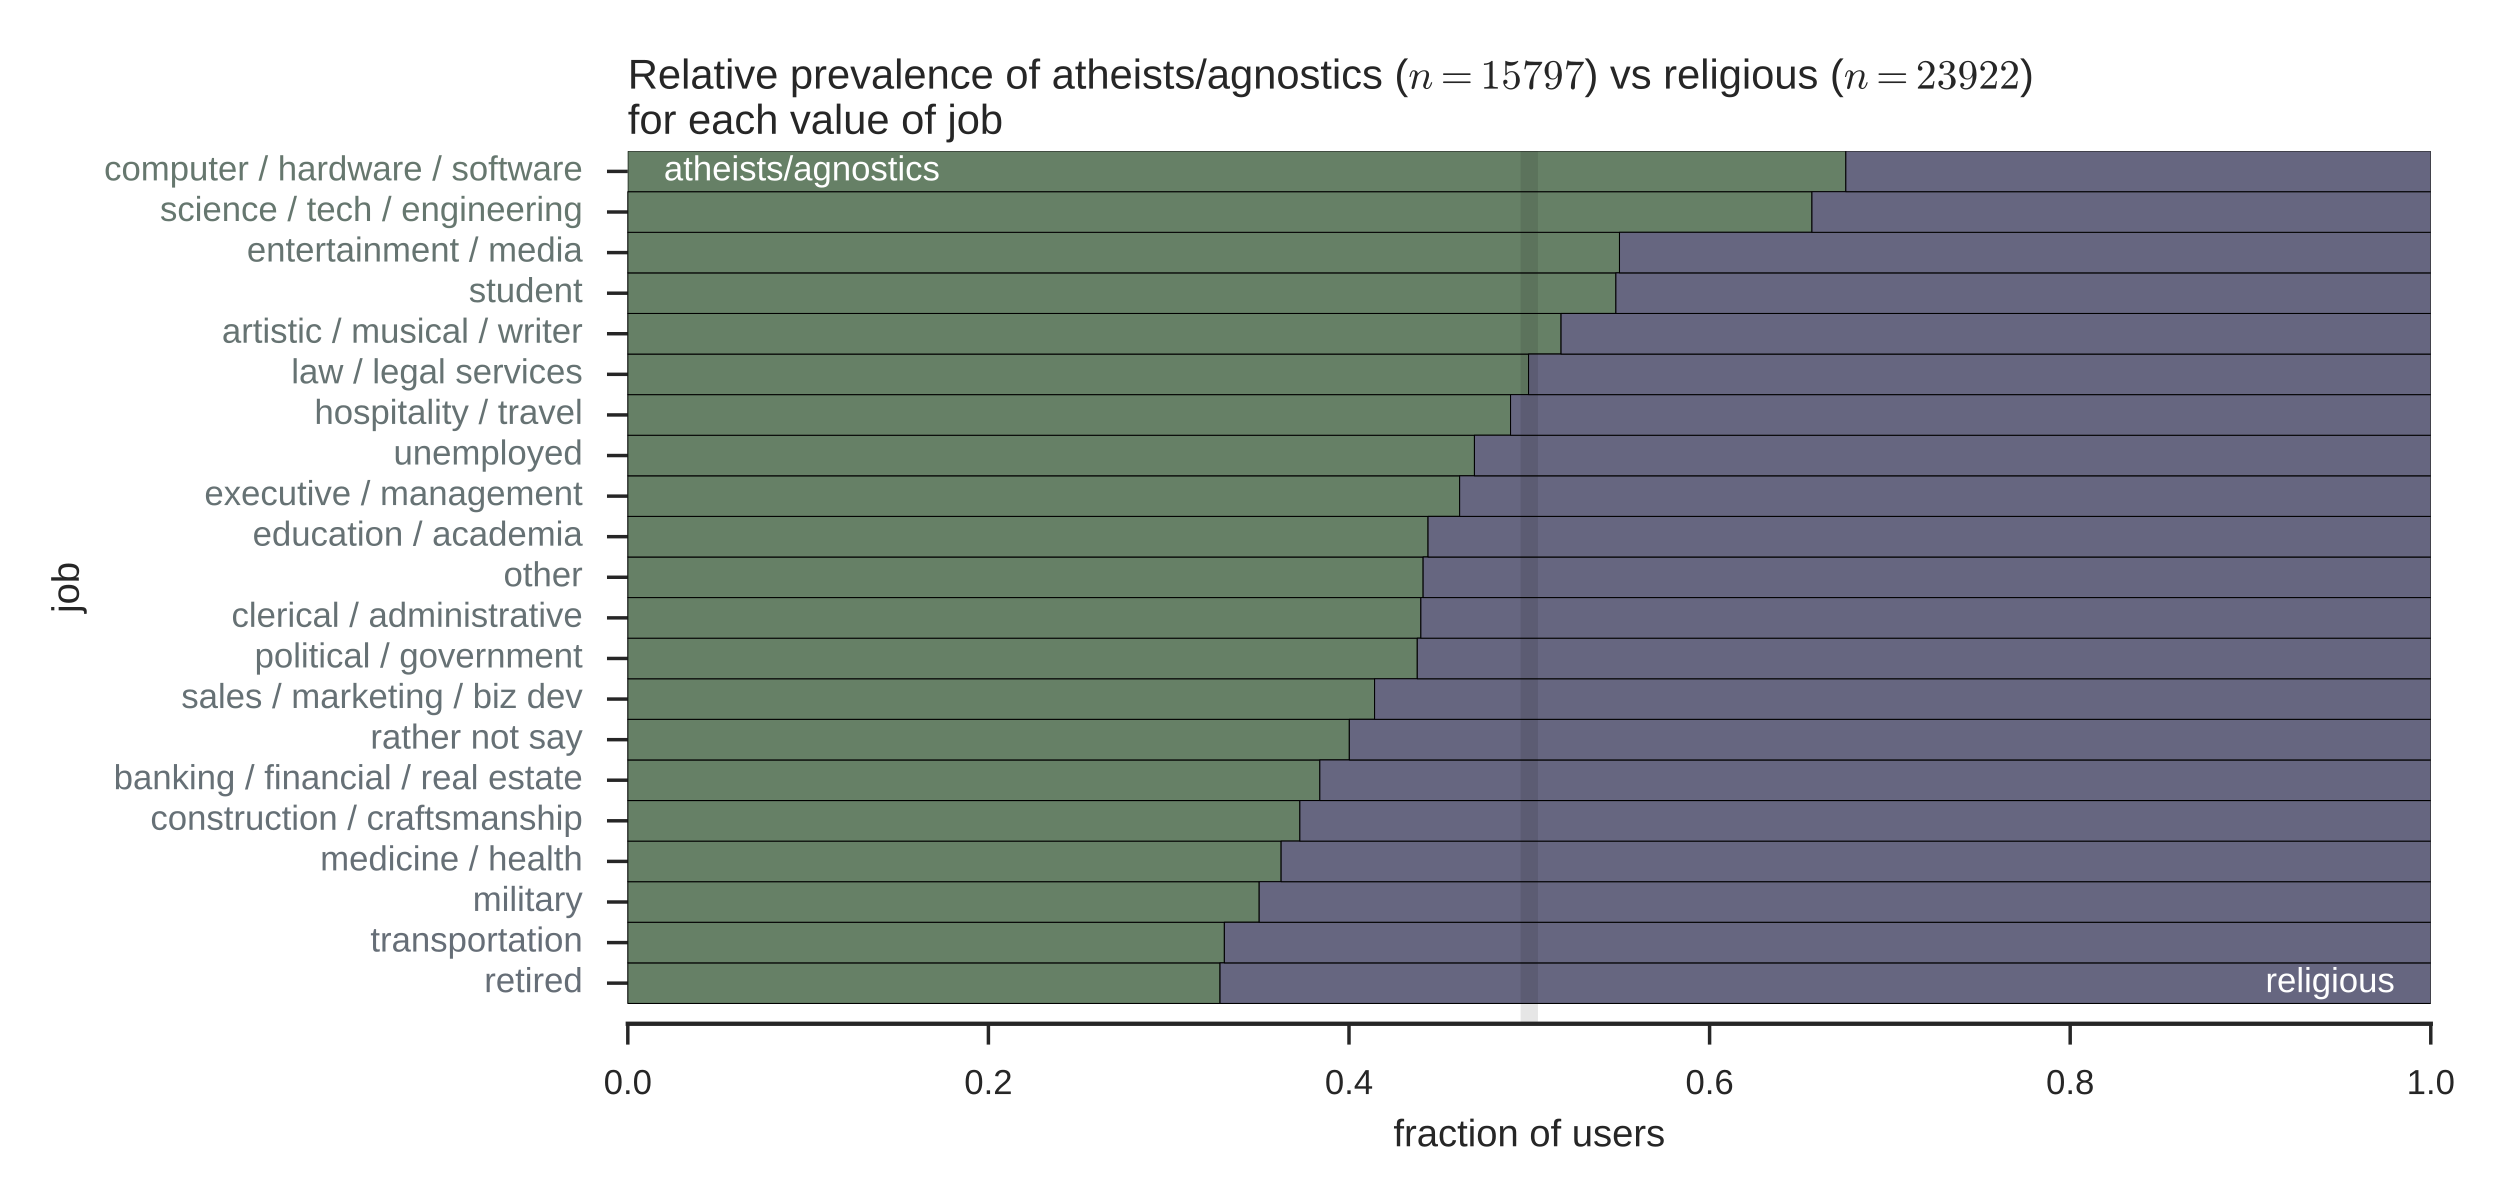 <?xml version="1.0" encoding="utf-8" standalone="no"?>
<!DOCTYPE svg PUBLIC "-//W3C//DTD SVG 1.1//EN"
  "http://www.w3.org/Graphics/SVG/1.1/DTD/svg11.dtd">
<!-- Created with matplotlib (http://matplotlib.org/) -->
<svg height="345pt" version="1.1" viewBox="0 0 720 345" width="720pt" xmlns="http://www.w3.org/2000/svg" xmlns:xlink="http://www.w3.org/1999/xlink">
 <defs>
  <style type="text/css">
*{stroke-linecap:butt;stroke-linejoin:round;stroke-miterlimit:100000;}
  </style>
 </defs>
 <g id="figure_1">
  <g id="patch_1">
   <path d="M 0 345.6 
L 720 345.6 
L 720 0 
L 0 0 
z
" style="fill:#ffffff;"/>
  </g>
  <g id="axes_1">
   <g id="patch_2">
    <path d="M 180.81 294.84 
L 700.065 294.84 
L 700.065 43.52 
L 180.81 43.52 
z
" style="fill:#ffffff;"/>
   </g>
   <g id="matplotlib.axis_1">
    <g id="xtick_1">
     <g id="line2d_1">
      <defs>
       <path d="M 0 0 
L 0 6 
" id="mf57af4d700" style="stroke:#262626;"/>
      </defs>
      <g>
       <use style="fill:#262626;stroke:#262626;" x="180.81" xlink:href="#mf57af4d700" y="294.84"/>
      </g>
     </g>
     <g id="text_1">
      <!-- 0.0 -->
      <defs>
       <path d="M 9.125 0 
L 9.125 10.688 
L 18.656 10.688 
L 18.656 0 
z
" id="LiberationSans-2e"/>
       <path d="M 51.703 34.422 
Q 51.703 24.516 49.828 17.75 
Q 47.953 10.984 44.703 6.812 
Q 41.453 2.641 37.062 0.828 
Q 32.672 -0.984 27.688 -0.984 
Q 22.656 -0.984 18.312 0.828 
Q 13.969 2.641 10.766 6.781 
Q 7.562 10.938 5.734 17.703 
Q 3.906 24.469 3.906 34.422 
Q 3.906 44.828 5.734 51.641 
Q 7.562 58.453 10.781 62.5 
Q 14.016 66.547 18.406 68.188 
Q 22.797 69.828 27.984 69.828 
Q 32.906 69.828 37.219 68.188 
Q 41.547 66.547 44.766 62.5 
Q 48 58.453 49.844 51.641 
Q 51.703 44.828 51.703 34.422 
M 42.781 34.422 
Q 42.781 42.625 41.797 48.062 
Q 40.828 53.516 38.922 56.766 
Q 37.016 60.016 34.25 61.359 
Q 31.5 62.703 27.984 62.703 
Q 24.266 62.703 21.438 61.328 
Q 18.609 59.969 16.672 56.719 
Q 14.75 53.469 13.766 48.016 
Q 12.797 42.578 12.797 34.422 
Q 12.797 26.516 13.797 21.094 
Q 14.797 15.672 16.719 12.375 
Q 18.656 9.078 21.438 7.641 
Q 24.219 6.203 27.781 6.203 
Q 31.25 6.203 34.031 7.641 
Q 36.812 9.078 38.734 12.375 
Q 40.672 15.672 41.719 21.094 
Q 42.781 26.516 42.781 34.422 
" id="LiberationSans-30"/>
      </defs>
      <g style="fill:#262626;" transform="translate(173.86 315.087)scale(0.1 -0.1)">
       <use xlink:href="#LiberationSans-30"/>
       <use x="55.615" xlink:href="#LiberationSans-2e"/>
       <use x="83.398" xlink:href="#LiberationSans-30"/>
      </g>
     </g>
    </g>
    <g id="xtick_2">
     <g id="line2d_2">
      <g>
       <use style="fill:#262626;stroke:#262626;" x="284.661" xlink:href="#mf57af4d700" y="294.84"/>
      </g>
     </g>
     <g id="text_2">
      <!-- 0.2 -->
      <defs>
       <path d="M 5.031 0 
L 5.031 6.203 
Q 7.516 11.922 11.109 16.281 
Q 14.703 20.656 18.656 24.188 
Q 22.609 27.734 26.484 30.766 
Q 30.375 33.797 33.5 36.812 
Q 36.625 39.844 38.547 43.156 
Q 40.484 46.484 40.484 50.688 
Q 40.484 53.609 39.594 55.828 
Q 38.719 58.062 37.062 59.562 
Q 35.406 61.078 33.078 61.828 
Q 30.766 62.594 27.938 62.594 
Q 25.297 62.594 22.969 61.859 
Q 20.656 61.141 18.844 59.672 
Q 17.047 58.203 15.891 56.031 
Q 14.75 53.859 14.406 50.984 
L 5.422 51.812 
Q 5.859 55.516 7.469 58.781 
Q 9.078 62.062 11.906 64.531 
Q 14.75 67 18.719 68.406 
Q 22.703 69.828 27.938 69.828 
Q 33.062 69.828 37.062 68.609 
Q 41.062 67.391 43.812 64.984 
Q 46.578 62.594 48.047 59.078 
Q 49.516 55.562 49.516 50.984 
Q 49.516 47.516 48.266 44.391 
Q 47.016 41.266 44.938 38.422 
Q 42.875 35.594 40.141 32.953 
Q 37.406 30.328 34.422 27.812 
Q 31.453 25.297 28.422 22.828 
Q 25.391 20.359 22.719 17.859 
Q 20.062 15.375 17.969 12.812 
Q 15.875 10.25 14.703 7.469 
L 50.594 7.469 
L 50.594 0 
z
" id="LiberationSans-32"/>
      </defs>
      <g style="fill:#262626;" transform="translate(277.711 315.087)scale(0.1 -0.1)">
       <use xlink:href="#LiberationSans-30"/>
       <use x="55.615" xlink:href="#LiberationSans-2e"/>
       <use x="83.398" xlink:href="#LiberationSans-32"/>
      </g>
     </g>
    </g>
    <g id="xtick_3">
     <g id="line2d_3">
      <g>
       <use style="fill:#262626;stroke:#262626;" x="388.512" xlink:href="#mf57af4d700" y="294.84"/>
      </g>
     </g>
     <g id="text_3">
      <!-- 0.4 -->
      <defs>
       <path d="M 43.016 15.578 
L 43.016 0 
L 34.719 0 
L 34.719 15.578 
L 2.297 15.578 
L 2.297 22.406 
L 33.797 68.797 
L 43.016 68.797 
L 43.016 22.516 
L 52.688 22.516 
L 52.688 15.578 
z
M 34.719 58.891 
Q 34.625 58.641 34.234 57.938 
Q 33.844 57.234 33.344 56.344 
Q 32.859 55.469 32.344 54.562 
Q 31.844 53.656 31.453 53.078 
L 13.812 27.094 
Q 13.578 26.703 13.109 26.062 
Q 12.641 25.438 12.156 24.781 
Q 11.672 24.125 11.172 23.484 
Q 10.688 22.859 10.406 22.516 
L 34.719 22.516 
z
" id="LiberationSans-34"/>
      </defs>
      <g style="fill:#262626;" transform="translate(381.562 315.087)scale(0.1 -0.1)">
       <use xlink:href="#LiberationSans-30"/>
       <use x="55.615" xlink:href="#LiberationSans-2e"/>
       <use x="83.398" xlink:href="#LiberationSans-34"/>
      </g>
     </g>
    </g>
    <g id="xtick_4">
     <g id="line2d_4">
      <g>
       <use style="fill:#262626;stroke:#262626;" x="492.363" xlink:href="#mf57af4d700" y="294.84"/>
      </g>
     </g>
     <g id="text_4">
      <!-- 0.6 -->
      <defs>
       <path d="M 51.219 22.516 
Q 51.219 17.328 49.781 13 
Q 48.344 8.688 45.531 5.578 
Q 42.719 2.484 38.562 0.75 
Q 34.422 -0.984 29 -0.984 
Q 23 -0.984 18.5 1.312 
Q 14.016 3.609 11.031 7.922 
Q 8.062 12.25 6.562 18.531 
Q 5.078 24.812 5.078 32.812 
Q 5.078 42 6.766 48.922 
Q 8.453 55.859 11.625 60.5 
Q 14.797 65.141 19.359 67.484 
Q 23.922 69.828 29.688 69.828 
Q 33.203 69.828 36.281 69.094 
Q 39.359 68.359 41.875 66.719 
Q 44.391 65.094 46.281 62.406 
Q 48.188 59.719 49.312 55.812 
L 40.922 54.297 
Q 39.547 58.734 36.547 60.719 
Q 33.547 62.703 29.594 62.703 
Q 25.984 62.703 23.047 60.984 
Q 20.125 59.281 18.062 55.875 
Q 16.016 52.484 14.906 47.359 
Q 13.812 42.234 13.812 35.406 
Q 16.219 39.844 20.562 42.156 
Q 24.906 44.484 30.516 44.484 
Q 35.203 44.484 39.016 42.969 
Q 42.828 41.453 45.531 38.594 
Q 48.25 35.75 49.734 31.672 
Q 51.219 27.594 51.219 22.516 
M 42.281 22.125 
Q 42.281 25.688 41.406 28.562 
Q 40.531 31.453 38.766 33.469 
Q 37.016 35.5 34.422 36.594 
Q 31.844 37.703 28.422 37.703 
Q 26.031 37.703 23.578 36.984 
Q 21.141 36.281 19.156 34.688 
Q 17.188 33.109 15.938 30.516 
Q 14.703 27.938 14.703 24.219 
Q 14.703 20.406 15.672 17.109 
Q 16.656 13.812 18.484 11.375 
Q 20.312 8.938 22.891 7.516 
Q 25.484 6.109 28.719 6.109 
Q 31.891 6.109 34.406 7.203 
Q 36.922 8.297 38.672 10.375 
Q 40.438 12.453 41.359 15.422 
Q 42.281 18.406 42.281 22.125 
" id="LiberationSans-36"/>
      </defs>
      <g style="fill:#262626;" transform="translate(485.413 315.087)scale(0.1 -0.1)">
       <use xlink:href="#LiberationSans-30"/>
       <use x="55.615" xlink:href="#LiberationSans-2e"/>
       <use x="83.398" xlink:href="#LiberationSans-36"/>
      </g>
     </g>
    </g>
    <g id="xtick_5">
     <g id="line2d_5">
      <g>
       <use style="fill:#262626;stroke:#262626;" x="596.214" xlink:href="#mf57af4d700" y="294.84"/>
      </g>
     </g>
     <g id="text_5">
      <!-- 0.8 -->
      <defs>
       <path d="M 51.266 19.188 
Q 51.266 14.797 49.875 11.109 
Q 48.484 7.422 45.625 4.734 
Q 42.781 2.047 38.328 0.531 
Q 33.891 -0.984 27.828 -0.984 
Q 21.781 -0.984 17.359 0.531 
Q 12.938 2.047 10.031 4.703 
Q 7.125 7.375 5.734 11.062 
Q 4.344 14.75 4.344 19.094 
Q 4.344 22.859 5.484 25.781 
Q 6.641 28.719 8.562 30.828 
Q 10.5 32.953 12.969 34.25 
Q 15.438 35.547 18.062 35.984 
L 18.062 36.188 
Q 15.188 36.859 12.906 38.375 
Q 10.641 39.891 9.094 42.016 
Q 7.562 44.141 6.75 46.719 
Q 5.953 49.312 5.953 52.203 
Q 5.953 55.812 7.344 59 
Q 8.734 62.203 11.469 64.625 
Q 14.203 67.047 18.25 68.438 
Q 22.312 69.828 27.641 69.828 
Q 33.25 69.828 37.375 68.406 
Q 41.5 67 44.203 64.578 
Q 46.922 62.156 48.234 58.938 
Q 49.562 55.719 49.562 52.094 
Q 49.562 49.266 48.75 46.672 
Q 47.953 44.094 46.406 41.969 
Q 44.875 39.844 42.594 38.344 
Q 40.328 36.859 37.359 36.281 
L 37.359 36.078 
Q 40.328 35.594 42.859 34.297 
Q 45.406 33.016 47.266 30.891 
Q 49.125 28.766 50.188 25.828 
Q 51.266 22.906 51.266 19.188 
M 40.438 51.609 
Q 40.438 54.203 39.766 56.344 
Q 39.109 58.5 37.594 60.031 
Q 36.078 61.578 33.641 62.422 
Q 31.203 63.281 27.641 63.281 
Q 24.172 63.281 21.781 62.422 
Q 19.391 61.578 17.844 60.031 
Q 16.312 58.5 15.625 56.344 
Q 14.938 54.203 14.938 51.609 
Q 14.938 49.562 15.469 47.406 
Q 16.016 45.266 17.422 43.5 
Q 18.844 41.75 21.328 40.625 
Q 23.828 39.5 27.734 39.5 
Q 31.891 39.5 34.406 40.625 
Q 36.922 41.75 38.25 43.5 
Q 39.594 45.266 40.016 47.406 
Q 40.438 49.562 40.438 51.609 
M 42.141 20.016 
Q 42.141 22.516 41.453 24.828 
Q 40.766 27.156 39.109 28.938 
Q 37.453 30.719 34.641 31.812 
Q 31.844 32.906 27.641 32.906 
Q 23.781 32.906 21.062 31.812 
Q 18.359 30.719 16.672 28.906 
Q 14.984 27.094 14.203 24.719 
Q 13.422 22.359 13.422 19.828 
Q 13.422 16.656 14.203 14.031 
Q 14.984 11.422 16.688 9.547 
Q 18.406 7.672 21.188 6.641 
Q 23.969 5.609 27.938 5.609 
Q 31.938 5.609 34.672 6.641 
Q 37.406 7.672 39.062 9.547 
Q 40.719 11.422 41.422 14.078 
Q 42.141 16.75 42.141 20.016 
" id="LiberationSans-38"/>
      </defs>
      <g style="fill:#262626;" transform="translate(589.264 315.087)scale(0.1 -0.1)">
       <use xlink:href="#LiberationSans-30"/>
       <use x="55.615" xlink:href="#LiberationSans-2e"/>
       <use x="83.398" xlink:href="#LiberationSans-38"/>
      </g>
     </g>
    </g>
    <g id="xtick_6">
     <g id="line2d_6">
      <g>
       <use style="fill:#262626;stroke:#262626;" x="700.065" xlink:href="#mf57af4d700" y="294.84"/>
      </g>
     </g>
     <g id="text_6">
      <!-- 1.0 -->
      <defs>
       <path d="M 7.625 0 
L 7.625 7.469 
L 25.141 7.469 
L 25.141 60.406 
L 9.625 49.312 
L 9.625 57.625 
L 25.875 68.797 
L 33.984 68.797 
L 33.984 7.469 
L 50.734 7.469 
L 50.734 0 
z
" id="LiberationSans-31"/>
      </defs>
      <g style="fill:#262626;" transform="translate(693.115 315.087)scale(0.1 -0.1)">
       <use xlink:href="#LiberationSans-31"/>
       <use x="55.615" xlink:href="#LiberationSans-2e"/>
       <use x="83.398" xlink:href="#LiberationSans-30"/>
      </g>
     </g>
    </g>
    <g id="text_7">
     <!-- fraction of users -->
     <defs>
      <path d="M 17.625 46.438 
L 17.625 0 
L 8.844 0 
L 8.844 46.438 
L 1.422 46.438 
L 1.422 52.828 
L 8.844 52.828 
L 8.844 58.797 
Q 8.844 61.672 9.375 64.141 
Q 9.906 66.609 11.344 68.438 
Q 12.797 70.266 15.281 71.312 
Q 17.781 72.359 21.734 72.359 
Q 23.297 72.359 24.969 72.219 
Q 26.656 72.078 27.938 71.781 
L 27.938 65.094 
Q 27.094 65.234 26 65.359 
Q 24.906 65.484 24.031 65.484 
Q 22.078 65.484 20.828 64.938 
Q 19.578 64.406 18.875 63.406 
Q 18.172 62.406 17.891 60.938 
Q 17.625 59.469 17.625 57.562 
L 17.625 52.828 
L 27.938 52.828 
L 27.938 46.438 
z
" id="LiberationSans-66"/>
      <path d="M 51.422 26.469 
Q 51.422 12.594 45.312 5.797 
Q 39.203 -0.984 27.594 -0.984 
Q 22.078 -0.984 17.719 0.672 
Q 13.375 2.344 10.375 5.766 
Q 7.375 9.188 5.781 14.328 
Q 4.203 19.484 4.203 26.469 
Q 4.203 53.812 27.875 53.812 
Q 34.031 53.812 38.5 52.094 
Q 42.969 50.391 45.828 46.969 
Q 48.688 43.562 50.047 38.422 
Q 51.422 33.297 51.422 26.469 
M 42.188 26.469 
Q 42.188 32.625 41.234 36.625 
Q 40.281 40.625 38.453 43.016 
Q 36.625 45.406 33.984 46.359 
Q 31.344 47.312 28.031 47.312 
Q 24.656 47.312 21.938 46.312 
Q 19.234 45.312 17.328 42.891 
Q 15.438 40.484 14.422 36.469 
Q 13.422 32.469 13.422 26.469 
Q 13.422 20.312 14.5 16.281 
Q 15.578 12.25 17.453 9.859 
Q 19.344 7.469 21.906 6.484 
Q 24.469 5.516 27.484 5.516 
Q 30.859 5.516 33.594 6.469 
Q 36.328 7.422 38.234 9.812 
Q 40.141 12.203 41.156 16.25 
Q 42.188 20.312 42.188 26.469 
" id="LiberationSans-6f"/>
      <path d="M 15.328 52.828 
L 15.328 19.344 
Q 15.328 15.484 15.891 12.891 
Q 16.453 10.297 17.719 8.703 
Q 19 7.125 21.062 6.469 
Q 23.141 5.812 26.219 5.812 
Q 29.344 5.812 31.859 6.906 
Q 34.375 8.016 36.156 10.078 
Q 37.938 12.156 38.906 15.203 
Q 39.891 18.266 39.891 22.219 
L 39.891 52.828 
L 48.688 52.828 
L 48.688 11.281 
Q 48.688 9.625 48.703 7.781 
Q 48.734 5.953 48.781 4.312 
Q 48.828 2.688 48.875 1.516 
Q 48.922 0.344 48.969 0 
L 40.672 0 
Q 40.625 0.25 40.578 1.312 
Q 40.531 2.391 40.453 3.781 
Q 40.375 5.172 40.328 6.609 
Q 40.281 8.062 40.281 9.031 
L 40.141 9.031 
Q 38.875 6.734 37.359 4.875 
Q 35.844 3.031 33.844 1.734 
Q 31.844 0.438 29.25 -0.266 
Q 26.656 -0.984 23.25 -0.984 
Q 18.844 -0.984 15.672 0.094 
Q 12.5 1.172 10.453 3.422 
Q 8.406 5.672 7.453 9.188 
Q 6.5 12.703 6.5 17.625 
L 6.5 52.828 
z
" id="LiberationSans-75"/>
      <path d="M 6.688 64.062 
L 6.688 72.469 
L 15.484 72.469 
L 15.484 64.062 
z
M 6.688 0 
L 6.688 52.828 
L 15.484 52.828 
L 15.484 0 
z
" id="LiberationSans-69"/>
      <path d="M 13.484 24.562 
Q 13.484 20.406 14.328 16.906 
Q 15.188 13.422 16.969 10.906 
Q 18.75 8.406 21.531 7 
Q 24.312 5.609 28.219 5.609 
Q 33.938 5.609 37.375 7.906 
Q 40.828 10.203 42.047 13.719 
L 49.75 11.531 
Q 48.922 9.328 47.438 7.109 
Q 45.953 4.891 43.453 3.094 
Q 40.969 1.312 37.234 0.156 
Q 33.5 -0.984 28.219 -0.984 
Q 16.5 -0.984 10.375 6 
Q 4.25 12.984 4.25 26.766 
Q 4.25 34.188 6.094 39.328 
Q 7.953 44.484 11.172 47.703 
Q 14.406 50.922 18.703 52.359 
Q 23 53.812 27.875 53.812 
Q 34.516 53.812 38.984 51.656 
Q 43.453 49.516 46.156 45.719 
Q 48.875 41.938 50.016 36.812 
Q 51.172 31.688 51.172 25.734 
L 51.172 24.562 
z
M 42.094 31.297 
Q 41.359 39.656 37.844 43.484 
Q 34.328 47.312 27.734 47.312 
Q 25.531 47.312 23.109 46.609 
Q 20.703 45.906 18.656 44.094 
Q 16.609 42.281 15.188 39.172 
Q 13.766 36.078 13.578 31.297 
z
" id="LiberationSans-65"/>
      <path d="M 46.391 14.594 
Q 46.391 10.891 44.938 7.984 
Q 43.5 5.078 40.766 3.094 
Q 38.031 1.125 34.047 0.062 
Q 30.078 -0.984 24.953 -0.984 
Q 20.359 -0.984 16.672 -0.266 
Q 12.984 0.438 10.203 2 
Q 7.422 3.562 5.531 6.125 
Q 3.656 8.688 2.781 12.406 
L 10.547 13.922 
Q 11.672 9.672 15.188 7.688 
Q 18.703 5.719 24.953 5.719 
Q 27.781 5.719 30.141 6.109 
Q 32.516 6.5 34.219 7.453 
Q 35.938 8.406 36.891 9.984 
Q 37.844 11.578 37.844 13.922 
Q 37.844 16.312 36.719 17.844 
Q 35.594 19.391 33.594 20.406 
Q 31.594 21.438 28.734 22.188 
Q 25.875 22.953 22.469 23.875 
Q 19.281 24.703 16.156 25.734 
Q 13.031 26.766 10.516 28.438 
Q 8.016 30.125 6.453 32.609 
Q 4.891 35.109 4.891 38.875 
Q 4.891 46.094 10.031 49.875 
Q 15.188 53.656 25.047 53.656 
Q 33.797 53.656 38.938 50.578 
Q 44.094 47.516 45.453 40.719 
L 37.547 39.75 
Q 37.109 41.797 35.938 43.188 
Q 34.766 44.578 33.109 45.438 
Q 31.453 46.297 29.375 46.656 
Q 27.297 47.016 25.047 47.016 
Q 19.094 47.016 16.25 45.203 
Q 13.422 43.406 13.422 39.75 
Q 13.422 37.594 14.469 36.203 
Q 15.531 34.812 17.406 33.859 
Q 19.281 32.906 21.922 32.203 
Q 24.562 31.5 27.734 30.719 
Q 29.828 30.172 32.031 29.562 
Q 34.234 28.953 36.297 28.094 
Q 38.375 27.25 40.203 26.094 
Q 42.047 24.953 43.406 23.344 
Q 44.781 21.734 45.578 19.578 
Q 46.391 17.438 46.391 14.594 
" id="LiberationSans-73"/>
      <path d="M 40.281 0 
L 40.281 33.5 
Q 40.281 37.359 39.719 39.938 
Q 39.156 42.531 37.891 44.109 
Q 36.625 45.703 34.547 46.359 
Q 32.469 47.016 29.391 47.016 
Q 26.266 47.016 23.75 45.922 
Q 21.234 44.828 19.453 42.75 
Q 17.672 40.672 16.688 37.625 
Q 15.719 34.578 15.719 30.609 
L 15.719 0 
L 6.938 0 
L 6.938 41.547 
Q 6.938 43.219 6.906 45.047 
Q 6.891 46.875 6.828 48.5 
Q 6.781 50.141 6.734 51.312 
Q 6.688 52.484 6.641 52.828 
L 14.938 52.828 
Q 14.984 52.594 15.031 51.516 
Q 15.094 50.438 15.156 49.047 
Q 15.234 47.656 15.281 46.219 
Q 15.328 44.781 15.328 43.797 
L 15.484 43.797 
Q 16.75 46.094 18.266 47.953 
Q 19.781 49.812 21.781 51.094 
Q 23.781 52.391 26.359 53.094 
Q 28.953 53.812 32.375 53.812 
Q 36.766 53.812 39.938 52.734 
Q 43.109 51.656 45.156 49.406 
Q 47.219 47.172 48.172 43.625 
Q 49.125 40.094 49.125 35.203 
L 49.125 0 
z
" id="LiberationSans-6e"/>
      <path d="M 20.219 -0.984 
Q 12.25 -0.984 8.25 3.219 
Q 4.25 7.422 4.25 14.75 
Q 4.25 19.969 6.219 23.312 
Q 8.203 26.656 11.391 28.562 
Q 14.594 30.469 18.688 31.203 
Q 22.797 31.938 27.047 32.031 
L 38.922 32.234 
L 38.922 35.109 
Q 38.922 38.375 38.234 40.672 
Q 37.547 42.969 36.125 44.375 
Q 34.719 45.797 32.594 46.453 
Q 30.469 47.125 27.594 47.125 
Q 25.047 47.125 23 46.75 
Q 20.953 46.391 19.438 45.438 
Q 17.922 44.484 16.984 42.844 
Q 16.062 41.219 15.766 38.719 
L 6.594 39.547 
Q 7.078 42.672 8.438 45.281 
Q 9.812 47.906 12.328 49.797 
Q 14.844 51.703 18.625 52.75 
Q 22.406 53.812 27.781 53.812 
Q 37.75 53.812 42.766 49.234 
Q 47.797 44.672 47.797 36.031 
L 47.797 13.281 
Q 47.797 9.375 48.828 7.391 
Q 49.859 5.422 52.734 5.422 
Q 53.469 5.422 54.203 5.516 
Q 54.938 5.609 55.609 5.766 
L 55.609 0.297 
Q 53.953 -0.094 52.312 -0.281 
Q 50.688 -0.484 48.828 -0.484 
Q 46.344 -0.484 44.562 0.172 
Q 42.781 0.828 41.656 2.172 
Q 40.531 3.516 39.938 5.484 
Q 39.359 7.469 39.203 10.109 
L 38.922 10.109 
Q 37.5 7.562 35.812 5.516 
Q 34.125 3.469 31.875 2.031 
Q 29.641 0.594 26.781 -0.188 
Q 23.922 -0.984 20.219 -0.984 
M 22.219 5.609 
Q 26.422 5.609 29.562 7.141 
Q 32.719 8.688 34.781 11.078 
Q 36.859 13.484 37.891 16.312 
Q 38.922 19.141 38.922 21.734 
L 38.922 26.078 
L 29.297 25.875 
Q 26.078 25.828 23.172 25.406 
Q 20.266 25 18.062 23.781 
Q 15.875 22.562 14.578 20.359 
Q 13.281 18.172 13.281 14.594 
Q 13.281 10.297 15.594 7.953 
Q 17.922 5.609 22.219 5.609 
" id="LiberationSans-61"/>
      <path d="M 13.422 26.656 
Q 13.422 22.125 14.078 18.312 
Q 14.75 14.5 16.312 11.734 
Q 17.875 8.984 20.438 7.469 
Q 23 5.953 26.766 5.953 
Q 31.453 5.953 34.594 8.484 
Q 37.75 11.031 38.484 16.312 
L 47.359 15.719 
Q 46.922 12.453 45.453 9.422 
Q 44 6.391 41.484 4.094 
Q 38.969 1.812 35.344 0.406 
Q 31.734 -0.984 27 -0.984 
Q 20.797 -0.984 16.453 1.109 
Q 12.109 3.219 9.391 6.906 
Q 6.688 10.594 5.469 15.594 
Q 4.25 20.609 4.25 26.469 
Q 4.25 31.781 5.125 35.859 
Q 6 39.938 7.594 42.984 
Q 9.188 46.047 11.328 48.125 
Q 13.484 50.203 15.984 51.438 
Q 18.5 52.688 21.281 53.25 
Q 24.078 53.812 26.906 53.812 
Q 31.344 53.812 34.812 52.594 
Q 38.281 51.375 40.797 49.25 
Q 43.312 47.125 44.875 44.234 
Q 46.438 41.359 47.078 38.031 
L 38.031 37.359 
Q 37.359 41.75 34.562 44.328 
Q 31.781 46.922 26.656 46.922 
Q 22.906 46.922 20.391 45.672 
Q 17.875 44.438 16.312 41.922 
Q 14.75 39.406 14.078 35.594 
Q 13.422 31.781 13.422 26.656 
" id="LiberationSans-63"/>
      <path id="LiberationSans-20"/>
      <path d="M 6.938 0 
L 6.938 40.531 
Q 6.938 42.188 6.906 43.922 
Q 6.891 45.656 6.828 47.266 
Q 6.781 48.875 6.734 50.281 
Q 6.688 51.703 6.641 52.828 
L 14.938 52.828 
Q 14.984 51.703 15.062 50.266 
Q 15.141 48.828 15.203 47.312 
Q 15.281 45.797 15.297 44.406 
Q 15.328 43.016 15.328 42.047 
L 15.531 42.047 
Q 16.453 45.062 17.5 47.281 
Q 18.562 49.516 19.969 50.953 
Q 21.391 52.391 23.344 53.094 
Q 25.297 53.812 28.078 53.812 
Q 29.156 53.812 30.125 53.641 
Q 31.109 53.469 31.641 53.328 
L 31.641 45.266 
Q 30.766 45.516 29.594 45.625 
Q 28.422 45.75 26.953 45.75 
Q 23.922 45.75 21.797 44.375 
Q 19.672 43.016 18.328 40.594 
Q 17 38.188 16.359 34.844 
Q 15.719 31.5 15.719 27.547 
L 15.719 0 
z
" id="LiberationSans-72"/>
      <path d="M 27.047 0.391 
Q 25.047 -0.141 22.969 -0.453 
Q 20.906 -0.781 18.172 -0.781 
Q 7.625 -0.781 7.625 11.188 
L 7.625 46.438 
L 1.516 46.438 
L 1.516 52.828 
L 7.953 52.828 
L 10.547 64.656 
L 16.406 64.656 
L 16.406 52.828 
L 26.172 52.828 
L 26.172 46.438 
L 16.406 46.438 
L 16.406 13.094 
Q 16.406 9.281 17.641 7.734 
Q 18.891 6.203 21.969 6.203 
Q 23.25 6.203 24.438 6.391 
Q 25.641 6.594 27.047 6.891 
z
" id="LiberationSans-74"/>
     </defs>
     <g style="fill:#262626;" transform="translate(401.312 330.133)scale(0.11 -0.11)">
      <use xlink:href="#LiberationSans-66"/>
      <use x="27.783" xlink:href="#LiberationSans-72"/>
      <use x="61.084" xlink:href="#LiberationSans-61"/>
      <use x="116.699" xlink:href="#LiberationSans-63"/>
      <use x="166.699" xlink:href="#LiberationSans-74"/>
      <use x="194.482" xlink:href="#LiberationSans-69"/>
      <use x="216.699" xlink:href="#LiberationSans-6f"/>
      <use x="272.314" xlink:href="#LiberationSans-6e"/>
      <use x="327.93" xlink:href="#LiberationSans-20"/>
      <use x="355.713" xlink:href="#LiberationSans-6f"/>
      <use x="411.328" xlink:href="#LiberationSans-66"/>
      <use x="439.111" xlink:href="#LiberationSans-20"/>
      <use x="466.895" xlink:href="#LiberationSans-75"/>
      <use x="522.51" xlink:href="#LiberationSans-73"/>
      <use x="572.51" xlink:href="#LiberationSans-65"/>
      <use x="628.125" xlink:href="#LiberationSans-72"/>
      <use x="661.426" xlink:href="#LiberationSans-73"/>
     </g>
    </g>
   </g>
   <g id="matplotlib.axis_2">
    <g id="ytick_1">
     <g id="line2d_7">
      <defs>
       <path d="M 0 0 
L -6 0 
" id="m873dec098f" style="stroke:#262626;"/>
      </defs>
      <g>
       <use style="fill:#262626;stroke:#262626;" x="180.81" xlink:href="#m873dec098f" y="283.151"/>
      </g>
     </g>
     <g id="text_8">
      <!-- retired -->
      <defs>
       <path d="M 40.094 8.5 
Q 37.641 3.422 33.609 1.219 
Q 29.594 -0.984 23.641 -0.984 
Q 13.625 -0.984 8.906 5.75 
Q 4.203 12.5 4.203 26.172 
Q 4.203 53.812 23.641 53.812 
Q 29.641 53.812 33.641 51.609 
Q 37.641 49.422 40.094 44.625 
L 40.188 44.625 
Q 40.188 45.125 40.156 46.172 
Q 40.141 47.219 40.109 48.359 
Q 40.094 49.516 40.094 50.531 
Q 40.094 51.562 40.094 52 
L 40.094 72.469 
L 48.875 72.469 
L 48.875 10.891 
Q 48.875 8.984 48.891 7.219 
Q 48.922 5.469 48.969 4 
Q 49.031 2.547 49.078 1.484 
Q 49.125 0.438 49.172 0 
L 40.766 0 
Q 40.672 0.484 40.594 1.391 
Q 40.531 2.297 40.453 3.469 
Q 40.375 4.641 40.328 5.938 
Q 40.281 7.234 40.281 8.5 
z
M 13.422 26.469 
Q 13.422 21 14.109 17.094 
Q 14.797 13.188 16.312 10.672 
Q 17.828 8.156 20.172 6.984 
Q 22.516 5.812 25.875 5.812 
Q 29.344 5.812 32 6.938 
Q 34.672 8.062 36.453 10.578 
Q 38.234 13.094 39.156 17.141 
Q 40.094 21.188 40.094 27.047 
Q 40.094 32.672 39.156 36.547 
Q 38.234 40.438 36.422 42.828 
Q 34.625 45.219 32 46.266 
Q 29.391 47.312 25.984 47.312 
Q 22.75 47.312 20.406 46.188 
Q 18.062 45.062 16.5 42.578 
Q 14.938 40.094 14.172 36.109 
Q 13.422 32.125 13.422 26.469 
" id="LiberationSans-64"/>
      </defs>
      <g style="fill:#666e77;" transform="translate(139.468 285.737)scale(0.1 -0.1)">
       <use xlink:href="#LiberationSans-72"/>
       <use x="33.301" xlink:href="#LiberationSans-65"/>
       <use x="88.916" xlink:href="#LiberationSans-74"/>
       <use x="116.699" xlink:href="#LiberationSans-69"/>
       <use x="138.916" xlink:href="#LiberationSans-72"/>
       <use x="172.217" xlink:href="#LiberationSans-65"/>
       <use x="227.832" xlink:href="#LiberationSans-64"/>
      </g>
     </g>
    </g>
    <g id="ytick_2">
     <g id="line2d_8">
      <g>
       <use style="fill:#262626;stroke:#262626;" x="180.81" xlink:href="#m873dec098f" y="271.461"/>
      </g>
     </g>
     <g id="text_9">
      <!-- transportation -->
      <defs>
       <path d="M 51.422 26.656 
Q 51.422 20.656 50.438 15.578 
Q 49.469 10.5 47.188 6.828 
Q 44.922 3.172 41.188 1.094 
Q 37.453 -0.984 31.984 -0.984 
Q 26.312 -0.984 22.062 1.172 
Q 17.828 3.328 15.578 8.203 
L 15.328 8.203 
Q 15.375 8.109 15.406 7.328 
Q 15.438 6.547 15.453 5.375 
Q 15.484 4.203 15.5 2.75 
Q 15.531 1.312 15.531 -0.094 
L 15.531 -20.75 
L 6.734 -20.75 
L 6.734 42.047 
Q 6.734 43.953 6.703 45.703 
Q 6.688 47.469 6.641 48.906 
Q 6.594 50.344 6.547 51.359 
Q 6.5 52.391 6.453 52.828 
L 14.938 52.828 
Q 14.984 52.688 15.062 51.797 
Q 15.141 50.922 15.203 49.672 
Q 15.281 48.438 15.359 47.016 
Q 15.438 45.609 15.438 44.344 
L 15.625 44.344 
Q 16.844 46.875 18.406 48.656 
Q 19.969 50.438 21.969 51.578 
Q 23.969 52.734 26.438 53.25 
Q 28.906 53.766 31.984 53.766 
Q 37.453 53.766 41.188 51.812 
Q 44.922 49.859 47.188 46.312 
Q 49.469 42.781 50.438 37.766 
Q 51.422 32.766 51.422 26.656 
M 42.188 26.469 
Q 42.188 31.344 41.594 35.156 
Q 41.016 38.969 39.578 41.594 
Q 38.141 44.234 35.734 45.594 
Q 33.344 46.969 29.734 46.969 
Q 26.812 46.969 24.219 46.141 
Q 21.625 45.312 19.703 42.969 
Q 17.781 40.625 16.656 36.5 
Q 15.531 32.375 15.531 25.781 
Q 15.531 20.172 16.453 16.281 
Q 17.391 12.406 19.172 10.016 
Q 20.953 7.625 23.578 6.562 
Q 26.219 5.516 29.641 5.516 
Q 33.297 5.516 35.719 6.922 
Q 38.141 8.344 39.578 11.031 
Q 41.016 13.719 41.594 17.594 
Q 42.188 21.484 42.188 26.469 
" id="LiberationSans-70"/>
      </defs>
      <g style="fill:#666e77;" transform="translate(106.668 274.047)scale(0.1 -0.1)">
       <use xlink:href="#LiberationSans-74"/>
       <use x="27.783" xlink:href="#LiberationSans-72"/>
       <use x="61.084" xlink:href="#LiberationSans-61"/>
       <use x="116.699" xlink:href="#LiberationSans-6e"/>
       <use x="172.314" xlink:href="#LiberationSans-73"/>
       <use x="222.314" xlink:href="#LiberationSans-70"/>
       <use x="277.93" xlink:href="#LiberationSans-6f"/>
       <use x="333.545" xlink:href="#LiberationSans-72"/>
       <use x="366.846" xlink:href="#LiberationSans-74"/>
       <use x="394.629" xlink:href="#LiberationSans-61"/>
       <use x="450.244" xlink:href="#LiberationSans-74"/>
       <use x="478.027" xlink:href="#LiberationSans-69"/>
       <use x="500.244" xlink:href="#LiberationSans-6f"/>
       <use x="555.859" xlink:href="#LiberationSans-6e"/>
      </g>
     </g>
    </g>
    <g id="ytick_3">
     <g id="line2d_9">
      <g>
       <use style="fill:#262626;stroke:#262626;" x="180.81" xlink:href="#m873dec098f" y="259.772"/>
      </g>
     </g>
     <g id="text_10">
      <!-- military -->
      <defs>
       <path d="M 6.734 0 
L 6.734 72.469 
L 15.531 72.469 
L 15.531 0 
z
" id="LiberationSans-6c"/>
       <path d="M 29.5 0 
Q 27.641 -4.781 25.703 -8.609 
Q 23.781 -12.453 21.391 -15.156 
Q 19 -17.875 16.062 -19.312 
Q 13.141 -20.75 9.328 -20.75 
Q 7.672 -20.75 6.25 -20.656 
Q 4.828 -20.562 3.266 -20.219 
L 3.266 -13.625 
Q 4.203 -13.766 5.375 -13.844 
Q 6.547 -13.922 7.375 -13.922 
Q 11.234 -13.922 14.547 -11.031 
Q 17.875 -8.156 20.359 -1.859 
L 21.188 0.25 
L 0.25 52.828 
L 9.625 52.828 
L 20.75 23.641 
Q 21.234 22.312 21.984 20.109 
Q 22.75 17.922 23.5 15.719 
Q 24.266 13.531 24.844 11.766 
Q 25.438 10.016 25.531 9.578 
Q 25.688 10.109 26.25 11.688 
Q 26.812 13.281 27.516 15.234 
Q 28.219 17.188 28.953 19.188 
Q 29.688 21.188 30.172 22.656 
L 40.531 52.828 
L 49.812 52.828 
z
" id="LiberationSans-79"/>
       <path d="M 37.5 0 
L 37.5 33.5 
Q 37.5 37.359 37.016 39.938 
Q 36.531 42.531 35.375 44.109 
Q 34.234 45.703 32.375 46.359 
Q 30.516 47.016 27.828 47.016 
Q 25.047 47.016 22.797 45.922 
Q 20.562 44.828 18.969 42.75 
Q 17.391 40.672 16.531 37.625 
Q 15.672 34.578 15.672 30.609 
L 15.672 0 
L 6.938 0 
L 6.938 41.547 
Q 6.938 43.219 6.906 45.047 
Q 6.891 46.875 6.828 48.5 
Q 6.781 50.141 6.734 51.312 
Q 6.688 52.484 6.641 52.828 
L 14.938 52.828 
Q 14.984 52.594 15.031 51.516 
Q 15.094 50.438 15.156 49.047 
Q 15.234 47.656 15.281 46.219 
Q 15.328 44.781 15.328 43.797 
L 15.484 43.797 
Q 16.656 46.094 18.016 47.953 
Q 19.391 49.812 21.219 51.094 
Q 23.047 52.391 25.406 53.094 
Q 27.781 53.812 30.906 53.812 
Q 36.922 53.812 40.406 51.422 
Q 43.891 49.031 45.266 43.797 
L 45.406 43.797 
Q 46.578 46.094 48.047 47.953 
Q 49.516 49.812 51.469 51.094 
Q 53.422 52.391 55.859 53.094 
Q 58.297 53.812 61.422 53.812 
Q 65.438 53.812 68.328 52.734 
Q 71.234 51.656 73.094 49.406 
Q 74.953 47.172 75.828 43.625 
Q 76.703 40.094 76.703 35.203 
L 76.703 0 
L 68.016 0 
L 68.016 33.5 
Q 68.016 37.359 67.531 39.938 
Q 67.047 42.531 65.891 44.109 
Q 64.75 45.703 62.891 46.359 
Q 61.031 47.016 58.344 47.016 
Q 55.562 47.016 53.312 45.969 
Q 51.078 44.922 49.484 42.875 
Q 47.906 40.828 47.047 37.75 
Q 46.188 34.672 46.188 30.609 
L 46.188 0 
z
" id="LiberationSans-6d"/>
      </defs>
      <g style="fill:#666f77;" transform="translate(136.146 262.358)scale(0.1 -0.1)">
       <use xlink:href="#LiberationSans-6d"/>
       <use x="83.301" xlink:href="#LiberationSans-69"/>
       <use x="105.518" xlink:href="#LiberationSans-6c"/>
       <use x="127.734" xlink:href="#LiberationSans-69"/>
       <use x="149.951" xlink:href="#LiberationSans-74"/>
       <use x="177.734" xlink:href="#LiberationSans-61"/>
       <use x="233.35" xlink:href="#LiberationSans-72"/>
       <use x="266.65" xlink:href="#LiberationSans-79"/>
      </g>
     </g>
    </g>
    <g id="ytick_4">
     <g id="line2d_10">
      <g>
       <use style="fill:#262626;stroke:#262626;" x="180.81" xlink:href="#m873dec098f" y="248.083"/>
      </g>
     </g>
     <g id="text_11">
      <!-- medicine / health -->
      <defs>
       <path d="M 0 -0.984 
L 20.062 72.469 
L 27.781 72.469 
L 7.906 -0.984 
z
" id="LiberationSans-2f"/>
       <path d="M 15.484 43.797 
Q 16.938 46.484 18.641 48.359 
Q 20.359 50.25 22.406 51.469 
Q 24.469 52.688 26.906 53.25 
Q 29.344 53.812 32.375 53.812 
Q 37.453 53.812 40.703 52.438 
Q 43.953 51.078 45.828 48.609 
Q 47.703 46.141 48.406 42.719 
Q 49.125 39.312 49.125 35.203 
L 49.125 0 
L 40.281 0 
L 40.281 33.5 
Q 40.281 36.859 39.859 39.391 
Q 39.453 41.938 38.281 43.625 
Q 37.109 45.312 34.953 46.156 
Q 32.812 47.016 29.391 47.016 
Q 26.266 47.016 23.75 45.891 
Q 21.234 44.781 19.453 42.719 
Q 17.672 40.672 16.688 37.734 
Q 15.719 34.812 15.719 31.156 
L 15.719 0 
L 6.938 0 
L 6.938 72.469 
L 15.719 72.469 
L 15.719 53.609 
Q 15.719 52 15.672 50.391 
Q 15.625 48.781 15.547 47.406 
Q 15.484 46.047 15.422 45.094 
Q 15.375 44.141 15.328 43.797 
z
" id="LiberationSans-68"/>
      </defs>
      <g style="fill:#666f76;" transform="translate(92.215 250.669)scale(0.1 -0.1)">
       <use xlink:href="#LiberationSans-6d"/>
       <use x="83.301" xlink:href="#LiberationSans-65"/>
       <use x="138.916" xlink:href="#LiberationSans-64"/>
       <use x="194.531" xlink:href="#LiberationSans-69"/>
       <use x="216.748" xlink:href="#LiberationSans-63"/>
       <use x="266.748" xlink:href="#LiberationSans-69"/>
       <use x="288.965" xlink:href="#LiberationSans-6e"/>
       <use x="344.58" xlink:href="#LiberationSans-65"/>
       <use x="400.195" xlink:href="#LiberationSans-20"/>
       <use x="427.979" xlink:href="#LiberationSans-2f"/>
       <use x="455.762" xlink:href="#LiberationSans-20"/>
       <use x="483.545" xlink:href="#LiberationSans-68"/>
       <use x="539.16" xlink:href="#LiberationSans-65"/>
       <use x="594.775" xlink:href="#LiberationSans-61"/>
       <use x="650.391" xlink:href="#LiberationSans-6c"/>
       <use x="672.607" xlink:href="#LiberationSans-74"/>
       <use x="700.391" xlink:href="#LiberationSans-68"/>
      </g>
     </g>
    </g>
    <g id="ytick_5">
     <g id="line2d_11">
      <g>
       <use style="fill:#262626;stroke:#262626;" x="180.81" xlink:href="#m873dec098f" y="236.393"/>
      </g>
     </g>
     <g id="text_12">
      <!-- construction / craftsmanship -->
      <g style="fill:#667076;" transform="translate(43.321 238.979)scale(0.1 -0.1)">
       <use xlink:href="#LiberationSans-63"/>
       <use x="50.0" xlink:href="#LiberationSans-6f"/>
       <use x="105.615" xlink:href="#LiberationSans-6e"/>
       <use x="161.23" xlink:href="#LiberationSans-73"/>
       <use x="211.23" xlink:href="#LiberationSans-74"/>
       <use x="239.014" xlink:href="#LiberationSans-72"/>
       <use x="272.314" xlink:href="#LiberationSans-75"/>
       <use x="327.93" xlink:href="#LiberationSans-63"/>
       <use x="377.93" xlink:href="#LiberationSans-74"/>
       <use x="405.713" xlink:href="#LiberationSans-69"/>
       <use x="427.93" xlink:href="#LiberationSans-6f"/>
       <use x="483.545" xlink:href="#LiberationSans-6e"/>
       <use x="539.16" xlink:href="#LiberationSans-20"/>
       <use x="566.943" xlink:href="#LiberationSans-2f"/>
       <use x="594.727" xlink:href="#LiberationSans-20"/>
       <use x="622.51" xlink:href="#LiberationSans-63"/>
       <use x="672.51" xlink:href="#LiberationSans-72"/>
       <use x="705.811" xlink:href="#LiberationSans-61"/>
       <use x="761.426" xlink:href="#LiberationSans-66"/>
       <use x="789.209" xlink:href="#LiberationSans-74"/>
       <use x="816.992" xlink:href="#LiberationSans-73"/>
       <use x="866.992" xlink:href="#LiberationSans-6d"/>
       <use x="950.293" xlink:href="#LiberationSans-61"/>
       <use x="1005.908" xlink:href="#LiberationSans-6e"/>
       <use x="1061.523" xlink:href="#LiberationSans-73"/>
       <use x="1111.523" xlink:href="#LiberationSans-68"/>
       <use x="1167.139" xlink:href="#LiberationSans-69"/>
       <use x="1189.355" xlink:href="#LiberationSans-70"/>
      </g>
     </g>
    </g>
    <g id="ytick_6">
     <g id="line2d_12">
      <g>
       <use style="fill:#262626;stroke:#262626;" x="180.81" xlink:href="#m873dec098f" y="224.704"/>
      </g>
     </g>
     <g id="text_13">
      <!-- banking / financial / real estate -->
      <defs>
       <path d="M 51.422 26.656 
Q 51.422 -0.984 31.984 -0.984 
Q 25.984 -0.984 22 1.188 
Q 18.016 3.375 15.531 8.203 
L 15.438 8.203 
Q 15.438 6.938 15.359 5.562 
Q 15.281 4.203 15.203 3.031 
Q 15.141 1.859 15.062 1.031 
Q 14.984 0.203 14.938 0 
L 6.453 0 
Q 6.5 0.438 6.547 1.484 
Q 6.594 2.547 6.641 4 
Q 6.688 5.469 6.703 7.219 
Q 6.734 8.984 6.734 10.891 
L 6.734 72.469 
L 15.531 72.469 
L 15.531 51.812 
Q 15.531 50.344 15.5 49 
Q 15.484 47.656 15.438 46.625 
Q 15.375 45.406 15.328 44.344 
L 15.531 44.344 
Q 17.969 49.422 22 51.609 
Q 26.031 53.812 31.984 53.812 
Q 42 53.812 46.703 47.062 
Q 51.422 40.328 51.422 26.656 
M 42.188 26.375 
Q 42.188 31.844 41.5 35.75 
Q 40.828 39.656 39.312 42.156 
Q 37.797 44.672 35.453 45.844 
Q 33.109 47.016 29.734 47.016 
Q 26.266 47.016 23.609 45.891 
Q 20.953 44.781 19.172 42.281 
Q 17.391 39.797 16.453 35.734 
Q 15.531 31.688 15.531 25.828 
Q 15.531 20.172 16.453 16.312 
Q 17.391 12.453 19.172 10.031 
Q 20.953 7.625 23.578 6.562 
Q 26.219 5.516 29.641 5.516 
Q 32.859 5.516 35.203 6.641 
Q 37.547 7.766 39.109 10.25 
Q 40.672 12.75 41.422 16.719 
Q 42.188 20.703 42.188 26.375 
" id="LiberationSans-62"/>
       <path d="M 39.844 0 
L 21.969 24.125 
L 15.531 18.797 
L 15.531 0 
L 6.734 0 
L 6.734 72.469 
L 15.531 72.469 
L 15.531 27.203 
L 38.719 52.828 
L 49.031 52.828 
L 27.594 30.125 
L 50.141 0 
z
" id="LiberationSans-6b"/>
       <path d="M 26.766 -20.75 
Q 22.219 -20.75 18.703 -19.812 
Q 15.188 -18.891 12.688 -17.156 
Q 10.203 -15.438 8.641 -13.031 
Q 7.078 -10.641 6.391 -7.719 
L 15.234 -6.453 
Q 16.109 -10.109 19.109 -12.078 
Q 22.125 -14.062 27 -14.062 
Q 29.984 -14.062 32.422 -13.234 
Q 34.859 -12.406 36.562 -10.562 
Q 38.281 -8.734 39.203 -5.797 
Q 40.141 -2.875 40.141 1.312 
L 40.141 9.812 
L 40.047 9.812 
Q 39.062 7.812 37.625 5.984 
Q 36.188 4.156 34.109 2.734 
Q 32.031 1.312 29.297 0.453 
Q 26.562 -0.391 23.047 -0.391 
Q 18.016 -0.391 14.422 1.297 
Q 10.844 2.984 8.562 6.344 
Q 6.297 9.719 5.25 14.719 
Q 4.203 19.734 4.203 26.312 
Q 4.203 32.672 5.25 37.75 
Q 6.297 42.828 8.656 46.359 
Q 11.031 49.906 14.812 51.781 
Q 18.609 53.656 24.031 53.656 
Q 29.641 53.656 33.766 51.094 
Q 37.891 48.531 40.141 43.797 
L 40.234 43.797 
Q 40.234 45.016 40.297 46.531 
Q 40.375 48.047 40.453 49.391 
Q 40.531 50.734 40.625 51.703 
Q 40.719 52.688 40.828 52.828 
L 49.172 52.828 
Q 49.125 52.391 49.078 51.344 
Q 49.031 50.297 48.969 48.828 
Q 48.922 47.359 48.891 45.578 
Q 48.875 43.797 48.875 41.891 
L 48.875 1.516 
Q 48.875 -9.578 43.422 -15.156 
Q 37.984 -20.75 26.766 -20.75 
M 40.141 26.422 
Q 40.141 31.938 38.938 35.859 
Q 37.75 39.797 35.797 42.281 
Q 33.844 44.781 31.328 45.953 
Q 28.812 47.125 26.172 47.125 
Q 22.797 47.125 20.375 45.953 
Q 17.969 44.781 16.375 42.266 
Q 14.797 39.75 14.031 35.812 
Q 13.281 31.891 13.281 26.422 
Q 13.281 20.703 14.031 16.812 
Q 14.797 12.938 16.359 10.547 
Q 17.922 8.156 20.312 7.125 
Q 22.703 6.109 26.031 6.109 
Q 28.656 6.109 31.172 7.219 
Q 33.688 8.344 35.688 10.781 
Q 37.703 13.234 38.922 17.094 
Q 40.141 20.953 40.141 26.422 
" id="LiberationSans-67"/>
      </defs>
      <g style="fill:#667076;" transform="translate(32.737 227.29)scale(0.1 -0.1)">
       <use xlink:href="#LiberationSans-62"/>
       <use x="55.615" xlink:href="#LiberationSans-61"/>
       <use x="111.23" xlink:href="#LiberationSans-6e"/>
       <use x="166.846" xlink:href="#LiberationSans-6b"/>
       <use x="216.846" xlink:href="#LiberationSans-69"/>
       <use x="239.062" xlink:href="#LiberationSans-6e"/>
       <use x="294.678" xlink:href="#LiberationSans-67"/>
       <use x="350.293" xlink:href="#LiberationSans-20"/>
       <use x="378.076" xlink:href="#LiberationSans-2f"/>
       <use x="405.859" xlink:href="#LiberationSans-20"/>
       <use x="433.643" xlink:href="#LiberationSans-66"/>
       <use x="461.426" xlink:href="#LiberationSans-69"/>
       <use x="483.643" xlink:href="#LiberationSans-6e"/>
       <use x="539.258" xlink:href="#LiberationSans-61"/>
       <use x="594.873" xlink:href="#LiberationSans-6e"/>
       <use x="650.488" xlink:href="#LiberationSans-63"/>
       <use x="700.488" xlink:href="#LiberationSans-69"/>
       <use x="722.705" xlink:href="#LiberationSans-61"/>
       <use x="778.32" xlink:href="#LiberationSans-6c"/>
       <use x="800.537" xlink:href="#LiberationSans-20"/>
       <use x="828.32" xlink:href="#LiberationSans-2f"/>
       <use x="856.104" xlink:href="#LiberationSans-20"/>
       <use x="883.887" xlink:href="#LiberationSans-72"/>
       <use x="917.188" xlink:href="#LiberationSans-65"/>
       <use x="972.803" xlink:href="#LiberationSans-61"/>
       <use x="1028.418" xlink:href="#LiberationSans-6c"/>
       <use x="1050.635" xlink:href="#LiberationSans-20"/>
       <use x="1078.418" xlink:href="#LiberationSans-65"/>
       <use x="1134.033" xlink:href="#LiberationSans-73"/>
       <use x="1184.033" xlink:href="#LiberationSans-74"/>
       <use x="1211.816" xlink:href="#LiberationSans-61"/>
       <use x="1267.432" xlink:href="#LiberationSans-74"/>
       <use x="1295.215" xlink:href="#LiberationSans-65"/>
      </g>
     </g>
    </g>
    <g id="ytick_7">
     <g id="line2d_13">
      <g>
       <use style="fill:#262626;stroke:#262626;" x="180.81" xlink:href="#m873dec098f" y="213.015"/>
      </g>
     </g>
     <g id="text_14">
      <!-- rather not say -->
      <g style="fill:#667075;" transform="translate(106.672 215.601)scale(0.1 -0.1)">
       <use xlink:href="#LiberationSans-72"/>
       <use x="33.301" xlink:href="#LiberationSans-61"/>
       <use x="88.916" xlink:href="#LiberationSans-74"/>
       <use x="116.699" xlink:href="#LiberationSans-68"/>
       <use x="172.314" xlink:href="#LiberationSans-65"/>
       <use x="227.93" xlink:href="#LiberationSans-72"/>
       <use x="261.23" xlink:href="#LiberationSans-20"/>
       <use x="289.014" xlink:href="#LiberationSans-6e"/>
       <use x="344.629" xlink:href="#LiberationSans-6f"/>
       <use x="400.244" xlink:href="#LiberationSans-74"/>
       <use x="428.027" xlink:href="#LiberationSans-20"/>
       <use x="455.811" xlink:href="#LiberationSans-73"/>
       <use x="505.811" xlink:href="#LiberationSans-61"/>
       <use x="561.426" xlink:href="#LiberationSans-79"/>
      </g>
     </g>
    </g>
    <g id="ytick_8">
     <g id="line2d_14">
      <g>
       <use style="fill:#262626;stroke:#262626;" x="180.81" xlink:href="#m873dec098f" y="201.326"/>
      </g>
     </g>
     <g id="text_15">
      <!-- sales / marketing / biz dev -->
      <defs>
       <path d="M 2.391 0 
L 2.391 6.688 
L 34.672 46.047 
L 4.344 46.047 
L 4.344 52.828 
L 44.578 52.828 
L 44.578 46.141 
L 12.25 6.781 
L 46.391 6.781 
L 46.391 0 
z
" id="LiberationSans-7a"/>
       <path d="M 29.938 0 
L 19.531 0 
L 0.344 52.828 
L 9.719 52.828 
L 21.344 18.453 
Q 21.688 17.391 22.141 15.844 
Q 22.609 14.312 23.094 12.641 
Q 23.578 10.984 24 9.438 
Q 24.422 7.906 24.703 6.891 
Q 25 7.906 25.453 9.438 
Q 25.922 10.984 26.406 12.594 
Q 26.906 14.203 27.422 15.734 
Q 27.938 17.281 28.328 18.359 
L 40.328 52.828 
L 49.656 52.828 
z
" id="LiberationSans-76"/>
      </defs>
      <g style="fill:#667175;" transform="translate(52.212 203.912)scale(0.1 -0.1)">
       <use xlink:href="#LiberationSans-73"/>
       <use x="50.0" xlink:href="#LiberationSans-61"/>
       <use x="105.615" xlink:href="#LiberationSans-6c"/>
       <use x="127.832" xlink:href="#LiberationSans-65"/>
       <use x="183.447" xlink:href="#LiberationSans-73"/>
       <use x="233.447" xlink:href="#LiberationSans-20"/>
       <use x="261.23" xlink:href="#LiberationSans-2f"/>
       <use x="289.014" xlink:href="#LiberationSans-20"/>
       <use x="316.797" xlink:href="#LiberationSans-6d"/>
       <use x="400.098" xlink:href="#LiberationSans-61"/>
       <use x="455.713" xlink:href="#LiberationSans-72"/>
       <use x="489.014" xlink:href="#LiberationSans-6b"/>
       <use x="539.014" xlink:href="#LiberationSans-65"/>
       <use x="594.629" xlink:href="#LiberationSans-74"/>
       <use x="622.412" xlink:href="#LiberationSans-69"/>
       <use x="644.629" xlink:href="#LiberationSans-6e"/>
       <use x="700.244" xlink:href="#LiberationSans-67"/>
       <use x="755.859" xlink:href="#LiberationSans-20"/>
       <use x="783.643" xlink:href="#LiberationSans-2f"/>
       <use x="811.426" xlink:href="#LiberationSans-20"/>
       <use x="839.209" xlink:href="#LiberationSans-62"/>
       <use x="894.824" xlink:href="#LiberationSans-69"/>
       <use x="917.041" xlink:href="#LiberationSans-7a"/>
       <use x="967.041" xlink:href="#LiberationSans-20"/>
       <use x="994.824" xlink:href="#LiberationSans-64"/>
       <use x="1050.439" xlink:href="#LiberationSans-65"/>
       <use x="1106.055" xlink:href="#LiberationSans-76"/>
      </g>
     </g>
    </g>
    <g id="ytick_9">
     <g id="line2d_15">
      <g>
       <use style="fill:#262626;stroke:#262626;" x="180.81" xlink:href="#m873dec098f" y="189.636"/>
      </g>
     </g>
     <g id="text_16">
      <!-- political / government -->
      <g style="fill:#667174;" transform="translate(73.324 192.222)scale(0.1 -0.1)">
       <use xlink:href="#LiberationSans-70"/>
       <use x="55.615" xlink:href="#LiberationSans-6f"/>
       <use x="111.23" xlink:href="#LiberationSans-6c"/>
       <use x="133.447" xlink:href="#LiberationSans-69"/>
       <use x="155.664" xlink:href="#LiberationSans-74"/>
       <use x="183.447" xlink:href="#LiberationSans-69"/>
       <use x="205.664" xlink:href="#LiberationSans-63"/>
       <use x="255.664" xlink:href="#LiberationSans-61"/>
       <use x="311.279" xlink:href="#LiberationSans-6c"/>
       <use x="333.496" xlink:href="#LiberationSans-20"/>
       <use x="361.279" xlink:href="#LiberationSans-2f"/>
       <use x="389.062" xlink:href="#LiberationSans-20"/>
       <use x="416.846" xlink:href="#LiberationSans-67"/>
       <use x="472.461" xlink:href="#LiberationSans-6f"/>
       <use x="528.076" xlink:href="#LiberationSans-76"/>
       <use x="578.076" xlink:href="#LiberationSans-65"/>
       <use x="633.691" xlink:href="#LiberationSans-72"/>
       <use x="666.992" xlink:href="#LiberationSans-6e"/>
       <use x="722.607" xlink:href="#LiberationSans-6d"/>
       <use x="805.908" xlink:href="#LiberationSans-65"/>
       <use x="861.523" xlink:href="#LiberationSans-6e"/>
       <use x="917.139" xlink:href="#LiberationSans-74"/>
      </g>
     </g>
    </g>
    <g id="ytick_10">
     <g id="line2d_16">
      <g>
       <use style="fill:#262626;stroke:#262626;" x="180.81" xlink:href="#m873dec098f" y="177.947"/>
      </g>
     </g>
     <g id="text_17">
      <!-- clerical / administrative -->
      <g style="fill:#667174;" transform="translate(66.672 180.533)scale(0.1 -0.1)">
       <use xlink:href="#LiberationSans-63"/>
       <use x="50.0" xlink:href="#LiberationSans-6c"/>
       <use x="72.217" xlink:href="#LiberationSans-65"/>
       <use x="127.832" xlink:href="#LiberationSans-72"/>
       <use x="161.133" xlink:href="#LiberationSans-69"/>
       <use x="183.35" xlink:href="#LiberationSans-63"/>
       <use x="233.35" xlink:href="#LiberationSans-61"/>
       <use x="288.965" xlink:href="#LiberationSans-6c"/>
       <use x="311.182" xlink:href="#LiberationSans-20"/>
       <use x="338.965" xlink:href="#LiberationSans-2f"/>
       <use x="366.748" xlink:href="#LiberationSans-20"/>
       <use x="394.531" xlink:href="#LiberationSans-61"/>
       <use x="450.146" xlink:href="#LiberationSans-64"/>
       <use x="505.762" xlink:href="#LiberationSans-6d"/>
       <use x="589.062" xlink:href="#LiberationSans-69"/>
       <use x="611.279" xlink:href="#LiberationSans-6e"/>
       <use x="666.895" xlink:href="#LiberationSans-69"/>
       <use x="689.111" xlink:href="#LiberationSans-73"/>
       <use x="739.111" xlink:href="#LiberationSans-74"/>
       <use x="766.895" xlink:href="#LiberationSans-72"/>
       <use x="800.195" xlink:href="#LiberationSans-61"/>
       <use x="855.811" xlink:href="#LiberationSans-74"/>
       <use x="883.594" xlink:href="#LiberationSans-69"/>
       <use x="905.811" xlink:href="#LiberationSans-76"/>
       <use x="955.811" xlink:href="#LiberationSans-65"/>
      </g>
     </g>
    </g>
    <g id="ytick_11">
     <g id="line2d_17">
      <g>
       <use style="fill:#262626;stroke:#262626;" x="180.81" xlink:href="#m873dec098f" y="166.258"/>
      </g>
     </g>
     <g id="text_18">
      <!-- other -->
      <g style="fill:#667174;" transform="translate(145.019 168.844)scale(0.1 -0.1)">
       <use xlink:href="#LiberationSans-6f"/>
       <use x="55.615" xlink:href="#LiberationSans-74"/>
       <use x="83.398" xlink:href="#LiberationSans-68"/>
       <use x="139.014" xlink:href="#LiberationSans-65"/>
       <use x="194.629" xlink:href="#LiberationSans-72"/>
      </g>
     </g>
    </g>
    <g id="ytick_12">
     <g id="line2d_18">
      <g>
       <use style="fill:#262626;stroke:#262626;" x="180.81" xlink:href="#m873dec098f" y="154.568"/>
      </g>
     </g>
     <g id="text_19">
      <!-- education / academia -->
      <g style="fill:#667174;" transform="translate(72.754 157.154)scale(0.1 -0.1)">
       <use xlink:href="#LiberationSans-65"/>
       <use x="55.615" xlink:href="#LiberationSans-64"/>
       <use x="111.23" xlink:href="#LiberationSans-75"/>
       <use x="166.846" xlink:href="#LiberationSans-63"/>
       <use x="216.846" xlink:href="#LiberationSans-61"/>
       <use x="272.461" xlink:href="#LiberationSans-74"/>
       <use x="300.244" xlink:href="#LiberationSans-69"/>
       <use x="322.461" xlink:href="#LiberationSans-6f"/>
       <use x="378.076" xlink:href="#LiberationSans-6e"/>
       <use x="433.691" xlink:href="#LiberationSans-20"/>
       <use x="461.475" xlink:href="#LiberationSans-2f"/>
       <use x="489.258" xlink:href="#LiberationSans-20"/>
       <use x="517.041" xlink:href="#LiberationSans-61"/>
       <use x="572.656" xlink:href="#LiberationSans-63"/>
       <use x="622.656" xlink:href="#LiberationSans-61"/>
       <use x="678.271" xlink:href="#LiberationSans-64"/>
       <use x="733.887" xlink:href="#LiberationSans-65"/>
       <use x="789.502" xlink:href="#LiberationSans-6d"/>
       <use x="872.803" xlink:href="#LiberationSans-69"/>
       <use x="895.02" xlink:href="#LiberationSans-61"/>
      </g>
     </g>
    </g>
    <g id="ytick_13">
     <g id="line2d_19">
      <g>
       <use style="fill:#262626;stroke:#262626;" x="180.81" xlink:href="#m873dec098f" y="142.879"/>
      </g>
     </g>
     <g id="text_20">
      <!-- executive / management -->
      <defs>
       <path d="M 39.109 0 
L 24.906 21.688 
L 10.594 0 
L 1.125 0 
L 19.922 27.156 
L 2 52.828 
L 11.719 52.828 
L 24.906 32.281 
L 37.984 52.828 
L 47.797 52.828 
L 29.891 27.25 
L 48.922 0 
z
" id="LiberationSans-78"/>
      </defs>
      <g style="fill:#667274;" transform="translate(58.868 145.465)scale(0.1 -0.1)">
       <use xlink:href="#LiberationSans-65"/>
       <use x="55.615" xlink:href="#LiberationSans-78"/>
       <use x="105.615" xlink:href="#LiberationSans-65"/>
       <use x="161.23" xlink:href="#LiberationSans-63"/>
       <use x="211.23" xlink:href="#LiberationSans-75"/>
       <use x="266.846" xlink:href="#LiberationSans-74"/>
       <use x="294.629" xlink:href="#LiberationSans-69"/>
       <use x="316.846" xlink:href="#LiberationSans-76"/>
       <use x="366.846" xlink:href="#LiberationSans-65"/>
       <use x="422.461" xlink:href="#LiberationSans-20"/>
       <use x="450.244" xlink:href="#LiberationSans-2f"/>
       <use x="478.027" xlink:href="#LiberationSans-20"/>
       <use x="505.811" xlink:href="#LiberationSans-6d"/>
       <use x="589.111" xlink:href="#LiberationSans-61"/>
       <use x="644.727" xlink:href="#LiberationSans-6e"/>
       <use x="700.342" xlink:href="#LiberationSans-61"/>
       <use x="755.957" xlink:href="#LiberationSans-67"/>
       <use x="811.572" xlink:href="#LiberationSans-65"/>
       <use x="867.188" xlink:href="#LiberationSans-6d"/>
       <use x="950.488" xlink:href="#LiberationSans-65"/>
       <use x="1006.104" xlink:href="#LiberationSans-6e"/>
       <use x="1061.719" xlink:href="#LiberationSans-74"/>
      </g>
     </g>
    </g>
    <g id="ytick_14">
     <g id="line2d_20">
      <g>
       <use style="fill:#262626;stroke:#262626;" x="180.81" xlink:href="#m873dec098f" y="131.19"/>
      </g>
     </g>
     <g id="text_21">
      <!-- unemployed -->
      <g style="fill:#667274;" transform="translate(113.332 133.776)scale(0.1 -0.1)">
       <use xlink:href="#LiberationSans-75"/>
       <use x="55.615" xlink:href="#LiberationSans-6e"/>
       <use x="111.23" xlink:href="#LiberationSans-65"/>
       <use x="166.846" xlink:href="#LiberationSans-6d"/>
       <use x="250.146" xlink:href="#LiberationSans-70"/>
       <use x="305.762" xlink:href="#LiberationSans-6c"/>
       <use x="327.979" xlink:href="#LiberationSans-6f"/>
       <use x="383.594" xlink:href="#LiberationSans-79"/>
       <use x="433.594" xlink:href="#LiberationSans-65"/>
       <use x="489.209" xlink:href="#LiberationSans-64"/>
      </g>
     </g>
    </g>
    <g id="ytick_15">
     <g id="line2d_21">
      <g>
       <use style="fill:#262626;stroke:#262626;" x="180.81" xlink:href="#m873dec098f" y="119.5"/>
      </g>
     </g>
     <g id="text_22">
      <!-- hospitality / travel -->
      <g style="fill:#667273;" transform="translate(90.558 122.086)scale(0.1 -0.1)">
       <use xlink:href="#LiberationSans-68"/>
       <use x="55.615" xlink:href="#LiberationSans-6f"/>
       <use x="111.23" xlink:href="#LiberationSans-73"/>
       <use x="161.23" xlink:href="#LiberationSans-70"/>
       <use x="216.846" xlink:href="#LiberationSans-69"/>
       <use x="239.062" xlink:href="#LiberationSans-74"/>
       <use x="266.846" xlink:href="#LiberationSans-61"/>
       <use x="322.461" xlink:href="#LiberationSans-6c"/>
       <use x="344.678" xlink:href="#LiberationSans-69"/>
       <use x="366.895" xlink:href="#LiberationSans-74"/>
       <use x="394.678" xlink:href="#LiberationSans-79"/>
       <use x="444.678" xlink:href="#LiberationSans-20"/>
       <use x="472.461" xlink:href="#LiberationSans-2f"/>
       <use x="500.244" xlink:href="#LiberationSans-20"/>
       <use x="528.027" xlink:href="#LiberationSans-74"/>
       <use x="555.811" xlink:href="#LiberationSans-72"/>
       <use x="589.111" xlink:href="#LiberationSans-61"/>
       <use x="644.727" xlink:href="#LiberationSans-76"/>
       <use x="694.727" xlink:href="#LiberationSans-65"/>
       <use x="750.342" xlink:href="#LiberationSans-6c"/>
      </g>
     </g>
    </g>
    <g id="ytick_16">
     <g id="line2d_22">
      <g>
       <use style="fill:#262626;stroke:#262626;" x="180.81" xlink:href="#m873dec098f" y="107.811"/>
      </g>
     </g>
     <g id="text_23">
      <!-- law / legal services -->
      <defs>
       <path d="M 57.328 0 
L 47.125 0 
L 38.672 34.078 
Q 38.281 35.406 37.859 37.359 
Q 37.453 39.312 37.062 41.156 
Q 36.578 43.312 36.141 45.609 
Q 35.688 43.406 35.203 41.266 
Q 34.812 39.406 34.344 37.406 
Q 33.891 35.406 33.5 33.891 
L 24.812 0 
L 14.656 0 
L -0.141 52.828 
L 8.547 52.828 
L 17.484 16.938 
Q 17.828 15.828 18.156 14.188 
Q 18.5 12.547 18.844 10.984 
Q 19.188 9.188 19.578 7.281 
Q 19.969 9.125 20.406 10.891 
Q 20.797 12.406 21.188 13.969 
Q 21.578 15.531 21.875 16.547 
L 31.453 52.828 
L 40.875 52.828 
L 50.094 16.547 
Q 50.438 15.281 50.828 13.672 
Q 51.219 12.062 51.562 10.641 
Q 51.953 8.984 52.344 7.281 
Q 52.734 9.125 53.125 10.891 
Q 53.469 12.406 53.828 14.031 
Q 54.203 15.672 54.547 16.938 
L 63.875 52.828 
L 72.469 52.828 
z
" id="LiberationSans-77"/>
      </defs>
      <g style="fill:#667373;" transform="translate(83.893 110.397)scale(0.1 -0.1)">
       <use xlink:href="#LiberationSans-6c"/>
       <use x="22.217" xlink:href="#LiberationSans-61"/>
       <use x="77.832" xlink:href="#LiberationSans-77"/>
       <use x="150.049" xlink:href="#LiberationSans-20"/>
       <use x="177.832" xlink:href="#LiberationSans-2f"/>
       <use x="205.615" xlink:href="#LiberationSans-20"/>
       <use x="233.398" xlink:href="#LiberationSans-6c"/>
       <use x="255.615" xlink:href="#LiberationSans-65"/>
       <use x="311.23" xlink:href="#LiberationSans-67"/>
       <use x="366.846" xlink:href="#LiberationSans-61"/>
       <use x="422.461" xlink:href="#LiberationSans-6c"/>
       <use x="444.678" xlink:href="#LiberationSans-20"/>
       <use x="472.461" xlink:href="#LiberationSans-73"/>
       <use x="522.461" xlink:href="#LiberationSans-65"/>
       <use x="578.076" xlink:href="#LiberationSans-72"/>
       <use x="611.377" xlink:href="#LiberationSans-76"/>
       <use x="661.377" xlink:href="#LiberationSans-69"/>
       <use x="683.594" xlink:href="#LiberationSans-63"/>
       <use x="733.594" xlink:href="#LiberationSans-65"/>
       <use x="789.209" xlink:href="#LiberationSans-73"/>
      </g>
     </g>
    </g>
    <g id="ytick_17">
     <g id="line2d_23">
      <g>
       <use style="fill:#262626;stroke:#262626;" x="180.81" xlink:href="#m873dec098f" y="96.122"/>
      </g>
     </g>
     <g id="text_24">
      <!-- artistic / musical / writer -->
      <g style="fill:#667372;" transform="translate(63.913 98.708)scale(0.1 -0.1)">
       <use xlink:href="#LiberationSans-61"/>
       <use x="55.615" xlink:href="#LiberationSans-72"/>
       <use x="88.916" xlink:href="#LiberationSans-74"/>
       <use x="116.699" xlink:href="#LiberationSans-69"/>
       <use x="138.916" xlink:href="#LiberationSans-73"/>
       <use x="188.916" xlink:href="#LiberationSans-74"/>
       <use x="216.699" xlink:href="#LiberationSans-69"/>
       <use x="238.916" xlink:href="#LiberationSans-63"/>
       <use x="288.916" xlink:href="#LiberationSans-20"/>
       <use x="316.699" xlink:href="#LiberationSans-2f"/>
       <use x="344.482" xlink:href="#LiberationSans-20"/>
       <use x="372.266" xlink:href="#LiberationSans-6d"/>
       <use x="455.566" xlink:href="#LiberationSans-75"/>
       <use x="511.182" xlink:href="#LiberationSans-73"/>
       <use x="561.182" xlink:href="#LiberationSans-69"/>
       <use x="583.398" xlink:href="#LiberationSans-63"/>
       <use x="633.398" xlink:href="#LiberationSans-61"/>
       <use x="689.014" xlink:href="#LiberationSans-6c"/>
       <use x="711.23" xlink:href="#LiberationSans-20"/>
       <use x="739.014" xlink:href="#LiberationSans-2f"/>
       <use x="766.797" xlink:href="#LiberationSans-20"/>
       <use x="794.58" xlink:href="#LiberationSans-77"/>
       <use x="866.797" xlink:href="#LiberationSans-72"/>
       <use x="900.098" xlink:href="#LiberationSans-69"/>
       <use x="922.314" xlink:href="#LiberationSans-74"/>
       <use x="950.098" xlink:href="#LiberationSans-65"/>
       <use x="1005.713" xlink:href="#LiberationSans-72"/>
      </g>
     </g>
    </g>
    <g id="ytick_18">
     <g id="line2d_24">
      <g>
       <use style="fill:#262626;stroke:#262626;" x="180.81" xlink:href="#m873dec098f" y="84.433"/>
      </g>
     </g>
     <g id="text_25">
      <!-- student -->
      <g style="fill:#667472;" transform="translate(135.01 87.018)scale(0.1 -0.1)">
       <use xlink:href="#LiberationSans-73"/>
       <use x="50.0" xlink:href="#LiberationSans-74"/>
       <use x="77.783" xlink:href="#LiberationSans-75"/>
       <use x="133.398" xlink:href="#LiberationSans-64"/>
       <use x="189.014" xlink:href="#LiberationSans-65"/>
       <use x="244.629" xlink:href="#LiberationSans-6e"/>
       <use x="300.244" xlink:href="#LiberationSans-74"/>
      </g>
     </g>
    </g>
    <g id="ytick_19">
     <g id="line2d_25">
      <g>
       <use style="fill:#262626;stroke:#262626;" x="180.81" xlink:href="#m873dec098f" y="72.743"/>
      </g>
     </g>
     <g id="text_26">
      <!-- entertainment / media -->
      <g style="fill:#667471;" transform="translate(71.099 75.329)scale(0.1 -0.1)">
       <use xlink:href="#LiberationSans-65"/>
       <use x="55.615" xlink:href="#LiberationSans-6e"/>
       <use x="111.23" xlink:href="#LiberationSans-74"/>
       <use x="139.014" xlink:href="#LiberationSans-65"/>
       <use x="194.629" xlink:href="#LiberationSans-72"/>
       <use x="227.93" xlink:href="#LiberationSans-74"/>
       <use x="255.713" xlink:href="#LiberationSans-61"/>
       <use x="311.328" xlink:href="#LiberationSans-69"/>
       <use x="333.545" xlink:href="#LiberationSans-6e"/>
       <use x="389.16" xlink:href="#LiberationSans-6d"/>
       <use x="472.461" xlink:href="#LiberationSans-65"/>
       <use x="528.076" xlink:href="#LiberationSans-6e"/>
       <use x="583.691" xlink:href="#LiberationSans-74"/>
       <use x="611.475" xlink:href="#LiberationSans-20"/>
       <use x="639.258" xlink:href="#LiberationSans-2f"/>
       <use x="667.041" xlink:href="#LiberationSans-20"/>
       <use x="694.824" xlink:href="#LiberationSans-6d"/>
       <use x="778.125" xlink:href="#LiberationSans-65"/>
       <use x="833.74" xlink:href="#LiberationSans-64"/>
       <use x="889.355" xlink:href="#LiberationSans-69"/>
       <use x="911.572" xlink:href="#LiberationSans-61"/>
      </g>
     </g>
    </g>
    <g id="ytick_20">
     <g id="line2d_26">
      <g>
       <use style="fill:#262626;stroke:#262626;" x="180.81" xlink:href="#m873dec098f" y="61.054"/>
      </g>
     </g>
     <g id="text_27">
      <!-- science / tech / engineering -->
      <g style="fill:#66776f;" transform="translate(46.076 63.64)scale(0.1 -0.1)">
       <use xlink:href="#LiberationSans-73"/>
       <use x="50.0" xlink:href="#LiberationSans-63"/>
       <use x="100.0" xlink:href="#LiberationSans-69"/>
       <use x="122.217" xlink:href="#LiberationSans-65"/>
       <use x="177.832" xlink:href="#LiberationSans-6e"/>
       <use x="233.447" xlink:href="#LiberationSans-63"/>
       <use x="283.447" xlink:href="#LiberationSans-65"/>
       <use x="339.062" xlink:href="#LiberationSans-20"/>
       <use x="366.846" xlink:href="#LiberationSans-2f"/>
       <use x="394.629" xlink:href="#LiberationSans-20"/>
       <use x="422.412" xlink:href="#LiberationSans-74"/>
       <use x="450.195" xlink:href="#LiberationSans-65"/>
       <use x="505.811" xlink:href="#LiberationSans-63"/>
       <use x="555.811" xlink:href="#LiberationSans-68"/>
       <use x="611.426" xlink:href="#LiberationSans-20"/>
       <use x="639.209" xlink:href="#LiberationSans-2f"/>
       <use x="666.992" xlink:href="#LiberationSans-20"/>
       <use x="694.775" xlink:href="#LiberationSans-65"/>
       <use x="750.391" xlink:href="#LiberationSans-6e"/>
       <use x="806.006" xlink:href="#LiberationSans-67"/>
       <use x="861.621" xlink:href="#LiberationSans-69"/>
       <use x="883.838" xlink:href="#LiberationSans-6e"/>
       <use x="939.453" xlink:href="#LiberationSans-65"/>
       <use x="995.068" xlink:href="#LiberationSans-65"/>
       <use x="1050.684" xlink:href="#LiberationSans-72"/>
       <use x="1083.984" xlink:href="#LiberationSans-69"/>
       <use x="1106.201" xlink:href="#LiberationSans-6e"/>
       <use x="1161.816" xlink:href="#LiberationSans-67"/>
      </g>
     </g>
    </g>
    <g id="ytick_21">
     <g id="line2d_27">
      <g>
       <use style="fill:#262626;stroke:#262626;" x="180.81" xlink:href="#m873dec098f" y="49.365"/>
      </g>
     </g>
     <g id="text_28">
      <!-- computer / hardware / software -->
      <g style="fill:#66776e;" transform="translate(29.983 51.951)scale(0.1 -0.1)">
       <use xlink:href="#LiberationSans-63"/>
       <use x="50.0" xlink:href="#LiberationSans-6f"/>
       <use x="105.615" xlink:href="#LiberationSans-6d"/>
       <use x="188.916" xlink:href="#LiberationSans-70"/>
       <use x="244.531" xlink:href="#LiberationSans-75"/>
       <use x="300.146" xlink:href="#LiberationSans-74"/>
       <use x="327.93" xlink:href="#LiberationSans-65"/>
       <use x="383.545" xlink:href="#LiberationSans-72"/>
       <use x="416.846" xlink:href="#LiberationSans-20"/>
       <use x="444.629" xlink:href="#LiberationSans-2f"/>
       <use x="472.412" xlink:href="#LiberationSans-20"/>
       <use x="500.195" xlink:href="#LiberationSans-68"/>
       <use x="555.811" xlink:href="#LiberationSans-61"/>
       <use x="611.426" xlink:href="#LiberationSans-72"/>
       <use x="644.727" xlink:href="#LiberationSans-64"/>
       <use x="700.342" xlink:href="#LiberationSans-77"/>
       <use x="772.559" xlink:href="#LiberationSans-61"/>
       <use x="828.174" xlink:href="#LiberationSans-72"/>
       <use x="861.475" xlink:href="#LiberationSans-65"/>
       <use x="917.09" xlink:href="#LiberationSans-20"/>
       <use x="944.873" xlink:href="#LiberationSans-2f"/>
       <use x="972.656" xlink:href="#LiberationSans-20"/>
       <use x="1000.439" xlink:href="#LiberationSans-73"/>
       <use x="1050.439" xlink:href="#LiberationSans-6f"/>
       <use x="1106.055" xlink:href="#LiberationSans-66"/>
       <use x="1133.838" xlink:href="#LiberationSans-74"/>
       <use x="1161.621" xlink:href="#LiberationSans-77"/>
       <use x="1233.838" xlink:href="#LiberationSans-61"/>
       <use x="1289.453" xlink:href="#LiberationSans-72"/>
       <use x="1322.754" xlink:href="#LiberationSans-65"/>
      </g>
     </g>
    </g>
    <g id="text_29">
     <!-- job -->
     <defs>
      <path d="M 6.688 64.062 
L 6.688 72.469 
L 15.484 72.469 
L 15.484 64.062 
z
M 15.484 -6.547 
Q 15.484 -9.578 14.969 -12.156 
Q 14.453 -14.75 13.125 -16.656 
Q 11.812 -18.562 9.547 -19.656 
Q 7.281 -20.75 3.766 -20.75 
Q 2.094 -20.75 0.5 -20.656 
Q -1.078 -20.562 -2.438 -20.312 
L -2.438 -13.531 
Q -1.812 -13.625 -0.922 -13.719 
Q -0.047 -13.812 0.594 -13.812 
Q 2.438 -13.812 3.625 -13.328 
Q 4.828 -12.844 5.516 -11.797 
Q 6.203 -10.75 6.438 -9.109 
Q 6.688 -7.469 6.688 -5.219 
L 6.688 52.828 
L 15.484 52.828 
z
" id="LiberationSans-6a"/>
     </defs>
     <g style="fill:#262626;" transform="translate(22.701 176.519)rotate(-90.0)scale(0.11 -0.11)">
      <use xlink:href="#LiberationSans-6a"/>
      <use x="22.217" xlink:href="#LiberationSans-6f"/>
      <use x="77.832" xlink:href="#LiberationSans-62"/>
     </g>
    </g>
   </g>
   <g id="patch_3">
    <path clip-path="url(#p356e564e9a)" d="M 180.81 288.995 
L 351.371 288.995 
L 351.371 277.306 
L 180.81 277.306 
z
" style="fill:#668066;stroke:#000000;stroke-linejoin:miter;stroke-width:0.3;"/>
   </g>
   <g id="patch_4">
    <path clip-path="url(#p356e564e9a)" d="M 180.81 277.306 
L 352.618 277.306 
L 352.618 265.617 
L 180.81 265.617 
z
" style="fill:#668066;stroke:#000000;stroke-linejoin:miter;stroke-width:0.3;"/>
   </g>
   <g id="patch_5">
    <path clip-path="url(#p356e564e9a)" d="M 180.81 265.617 
L 362.648 265.617 
L 362.648 253.927 
L 180.81 253.927 
z
" style="fill:#668066;stroke:#000000;stroke-linejoin:miter;stroke-width:0.3;"/>
   </g>
   <g id="patch_6">
    <path clip-path="url(#p356e564e9a)" d="M 180.81 253.927 
L 368.967 253.927 
L 368.967 242.238 
L 180.81 242.238 
z
" style="fill:#668066;stroke:#000000;stroke-linejoin:miter;stroke-width:0.3;"/>
   </g>
   <g id="patch_7">
    <path clip-path="url(#p356e564e9a)" d="M 180.81 242.238 
L 374.36 242.238 
L 374.36 230.549 
L 180.81 230.549 
z
" style="fill:#668066;stroke:#000000;stroke-linejoin:miter;stroke-width:0.3;"/>
   </g>
   <g id="patch_8">
    <path clip-path="url(#p356e564e9a)" d="M 180.81 230.549 
L 380.112 230.549 
L 380.112 218.86 
L 180.81 218.86 
z
" style="fill:#668066;stroke:#000000;stroke-linejoin:miter;stroke-width:0.3;"/>
   </g>
   <g id="patch_9">
    <path clip-path="url(#p356e564e9a)" d="M 180.81 218.86 
L 388.608 218.86 
L 388.608 207.17 
L 180.81 207.17 
z
" style="fill:#668066;stroke:#000000;stroke-linejoin:miter;stroke-width:0.3;"/>
   </g>
   <g id="patch_10">
    <path clip-path="url(#p356e564e9a)" d="M 180.81 207.17 
L 395.878 207.17 
L 395.878 195.481 
L 180.81 195.481 
z
" style="fill:#668066;stroke:#000000;stroke-linejoin:miter;stroke-width:0.3;"/>
   </g>
   <g id="patch_11">
    <path clip-path="url(#p356e564e9a)" d="M 180.81 195.481 
L 408.177 195.481 
L 408.177 183.792 
L 180.81 183.792 
z
" style="fill:#668066;stroke:#000000;stroke-linejoin:miter;stroke-width:0.3;"/>
   </g>
   <g id="patch_12">
    <path clip-path="url(#p356e564e9a)" d="M 180.81 183.792 
L 409.21 183.792 
L 409.21 172.102 
L 180.81 172.102 
z
" style="fill:#668066;stroke:#000000;stroke-linejoin:miter;stroke-width:0.3;"/>
   </g>
   <g id="patch_13">
    <path clip-path="url(#p356e564e9a)" d="M 180.81 172.102 
L 409.863 172.102 
L 409.863 160.413 
L 180.81 160.413 
z
" style="fill:#668066;stroke:#000000;stroke-linejoin:miter;stroke-width:0.3;"/>
   </g>
   <g id="patch_14">
    <path clip-path="url(#p356e564e9a)" d="M 180.81 160.413 
L 411.28 160.413 
L 411.28 148.724 
L 180.81 148.724 
z
" style="fill:#668066;stroke:#000000;stroke-linejoin:miter;stroke-width:0.3;"/>
   </g>
   <g id="patch_15">
    <path clip-path="url(#p356e564e9a)" d="M 180.81 148.724 
L 420.374 148.724 
L 420.374 137.034 
L 180.81 137.034 
z
" style="fill:#668066;stroke:#000000;stroke-linejoin:miter;stroke-width:0.3;"/>
   </g>
   <g id="patch_16">
    <path clip-path="url(#p356e564e9a)" d="M 180.81 137.034 
L 424.639 137.034 
L 424.639 125.345 
L 180.81 125.345 
z
" style="fill:#668066;stroke:#000000;stroke-linejoin:miter;stroke-width:0.3;"/>
   </g>
   <g id="patch_17">
    <path clip-path="url(#p356e564e9a)" d="M 180.81 125.345 
L 435.038 125.345 
L 435.038 113.656 
L 180.81 113.656 
z
" style="fill:#668066;stroke:#000000;stroke-linejoin:miter;stroke-width:0.3;"/>
   </g>
   <g id="patch_18">
    <path clip-path="url(#p356e564e9a)" d="M 180.81 113.656 
L 440.221 113.656 
L 440.221 101.967 
L 180.81 101.967 
z
" style="fill:#668066;stroke:#000000;stroke-linejoin:miter;stroke-width:0.3;"/>
   </g>
   <g id="patch_19">
    <path clip-path="url(#p356e564e9a)" d="M 180.81 101.967 
L 449.589 101.967 
L 449.589 90.277 
L 180.81 90.277 
z
" style="fill:#668066;stroke:#000000;stroke-linejoin:miter;stroke-width:0.3;"/>
   </g>
   <g id="patch_20">
    <path clip-path="url(#p356e564e9a)" d="M 180.81 90.277 
L 465.375 90.277 
L 465.375 78.588 
L 180.81 78.588 
z
" style="fill:#668066;stroke:#000000;stroke-linejoin:miter;stroke-width:0.3;"/>
   </g>
   <g id="patch_21">
    <path clip-path="url(#p356e564e9a)" d="M 180.81 78.588 
L 466.413 78.588 
L 466.413 66.899 
L 180.81 66.899 
z
" style="fill:#668066;stroke:#000000;stroke-linejoin:miter;stroke-width:0.3;"/>
   </g>
   <g id="patch_22">
    <path clip-path="url(#p356e564e9a)" d="M 180.81 66.899 
L 521.839 66.899 
L 521.839 55.209 
L 180.81 55.209 
z
" style="fill:#668066;stroke:#000000;stroke-linejoin:miter;stroke-width:0.3;"/>
   </g>
   <g id="patch_23">
    <path clip-path="url(#p356e564e9a)" d="M 180.81 55.209 
L 531.598 55.209 
L 531.598 43.52 
L 180.81 43.52 
z
" style="fill:#668066;stroke:#000000;stroke-linejoin:miter;stroke-width:0.3;"/>
   </g>
   <g id="patch_24">
    <path clip-path="url(#p356e564e9a)" d="M 351.371 288.995 
L 700.065 288.995 
L 700.065 277.306 
L 351.371 277.306 
z
" style="fill:#666680;stroke:#000000;stroke-linejoin:miter;stroke-width:0.3;"/>
   </g>
   <g id="patch_25">
    <path clip-path="url(#p356e564e9a)" d="M 352.618 277.306 
L 700.065 277.306 
L 700.065 265.617 
L 352.618 265.617 
z
" style="fill:#666680;stroke:#000000;stroke-linejoin:miter;stroke-width:0.3;"/>
   </g>
   <g id="patch_26">
    <path clip-path="url(#p356e564e9a)" d="M 362.648 265.617 
L 700.065 265.617 
L 700.065 253.927 
L 362.648 253.927 
z
" style="fill:#666680;stroke:#000000;stroke-linejoin:miter;stroke-width:0.3;"/>
   </g>
   <g id="patch_27">
    <path clip-path="url(#p356e564e9a)" d="M 368.967 253.927 
L 700.065 253.927 
L 700.065 242.238 
L 368.967 242.238 
z
" style="fill:#666680;stroke:#000000;stroke-linejoin:miter;stroke-width:0.3;"/>
   </g>
   <g id="patch_28">
    <path clip-path="url(#p356e564e9a)" d="M 374.36 242.238 
L 700.065 242.238 
L 700.065 230.549 
L 374.36 230.549 
z
" style="fill:#666680;stroke:#000000;stroke-linejoin:miter;stroke-width:0.3;"/>
   </g>
   <g id="patch_29">
    <path clip-path="url(#p356e564e9a)" d="M 380.112 230.549 
L 700.065 230.549 
L 700.065 218.86 
L 380.112 218.86 
z
" style="fill:#666680;stroke:#000000;stroke-linejoin:miter;stroke-width:0.3;"/>
   </g>
   <g id="patch_30">
    <path clip-path="url(#p356e564e9a)" d="M 388.608 218.86 
L 700.065 218.86 
L 700.065 207.17 
L 388.608 207.17 
z
" style="fill:#666680;stroke:#000000;stroke-linejoin:miter;stroke-width:0.3;"/>
   </g>
   <g id="patch_31">
    <path clip-path="url(#p356e564e9a)" d="M 395.878 207.17 
L 700.065 207.17 
L 700.065 195.481 
L 395.878 195.481 
z
" style="fill:#666680;stroke:#000000;stroke-linejoin:miter;stroke-width:0.3;"/>
   </g>
   <g id="patch_32">
    <path clip-path="url(#p356e564e9a)" d="M 408.177 195.481 
L 700.065 195.481 
L 700.065 183.792 
L 408.177 183.792 
z
" style="fill:#666680;stroke:#000000;stroke-linejoin:miter;stroke-width:0.3;"/>
   </g>
   <g id="patch_33">
    <path clip-path="url(#p356e564e9a)" d="M 409.21 183.792 
L 700.065 183.792 
L 700.065 172.102 
L 409.21 172.102 
z
" style="fill:#666680;stroke:#000000;stroke-linejoin:miter;stroke-width:0.3;"/>
   </g>
   <g id="patch_34">
    <path clip-path="url(#p356e564e9a)" d="M 409.863 172.102 
L 700.065 172.102 
L 700.065 160.413 
L 409.863 160.413 
z
" style="fill:#666680;stroke:#000000;stroke-linejoin:miter;stroke-width:0.3;"/>
   </g>
   <g id="patch_35">
    <path clip-path="url(#p356e564e9a)" d="M 411.28 160.413 
L 700.065 160.413 
L 700.065 148.724 
L 411.28 148.724 
z
" style="fill:#666680;stroke:#000000;stroke-linejoin:miter;stroke-width:0.3;"/>
   </g>
   <g id="patch_36">
    <path clip-path="url(#p356e564e9a)" d="M 420.374 148.724 
L 700.065 148.724 
L 700.065 137.034 
L 420.374 137.034 
z
" style="fill:#666680;stroke:#000000;stroke-linejoin:miter;stroke-width:0.3;"/>
   </g>
   <g id="patch_37">
    <path clip-path="url(#p356e564e9a)" d="M 424.639 137.034 
L 700.065 137.034 
L 700.065 125.345 
L 424.639 125.345 
z
" style="fill:#666680;stroke:#000000;stroke-linejoin:miter;stroke-width:0.3;"/>
   </g>
   <g id="patch_38">
    <path clip-path="url(#p356e564e9a)" d="M 435.038 125.345 
L 700.065 125.345 
L 700.065 113.656 
L 435.038 113.656 
z
" style="fill:#666680;stroke:#000000;stroke-linejoin:miter;stroke-width:0.3;"/>
   </g>
   <g id="patch_39">
    <path clip-path="url(#p356e564e9a)" d="M 440.221 113.656 
L 700.065 113.656 
L 700.065 101.967 
L 440.221 101.967 
z
" style="fill:#666680;stroke:#000000;stroke-linejoin:miter;stroke-width:0.3;"/>
   </g>
   <g id="patch_40">
    <path clip-path="url(#p356e564e9a)" d="M 449.589 101.967 
L 700.065 101.967 
L 700.065 90.277 
L 449.589 90.277 
z
" style="fill:#666680;stroke:#000000;stroke-linejoin:miter;stroke-width:0.3;"/>
   </g>
   <g id="patch_41">
    <path clip-path="url(#p356e564e9a)" d="M 465.375 90.277 
L 700.065 90.277 
L 700.065 78.588 
L 465.375 78.588 
z
" style="fill:#666680;stroke:#000000;stroke-linejoin:miter;stroke-width:0.3;"/>
   </g>
   <g id="patch_42">
    <path clip-path="url(#p356e564e9a)" d="M 466.413 78.588 
L 700.065 78.588 
L 700.065 66.899 
L 466.413 66.899 
z
" style="fill:#666680;stroke:#000000;stroke-linejoin:miter;stroke-width:0.3;"/>
   </g>
   <g id="patch_43">
    <path clip-path="url(#p356e564e9a)" d="M 521.839 66.899 
L 700.065 66.899 
L 700.065 55.209 
L 521.839 55.209 
z
" style="fill:#666680;stroke:#000000;stroke-linejoin:miter;stroke-width:0.3;"/>
   </g>
   <g id="patch_44">
    <path clip-path="url(#p356e564e9a)" d="M 531.598 55.209 
L 700.065 55.209 
L 700.065 43.52 
L 531.598 43.52 
z
" style="fill:#666680;stroke:#000000;stroke-linejoin:miter;stroke-width:0.3;"/>
   </g>
   <g id="line2d_28">
    <path clip-path="url(#p356e564e9a)" d="M 440.438 294.84 
L 440.438 43.52 
" style="fill:none;opacity:0.1;stroke:#000000;stroke-linecap:round;stroke-width:5.0;"/>
   </g>
   <g id="patch_45">
    <path d="M 180.81 294.84 
L 700.065 294.84 
" style="fill:none;stroke:#262626;stroke-linecap:square;stroke-linejoin:miter;stroke-width:1.25;"/>
   </g>
   <g id="text_30">
    <!-- atheists/agnostics -->
    <g style="fill:#ffffff;" transform="translate(191.195 51.95)scale(0.1 -0.1)">
     <use xlink:href="#LiberationSans-61"/>
     <use x="55.615" xlink:href="#LiberationSans-74"/>
     <use x="83.398" xlink:href="#LiberationSans-68"/>
     <use x="139.014" xlink:href="#LiberationSans-65"/>
     <use x="194.629" xlink:href="#LiberationSans-69"/>
     <use x="216.846" xlink:href="#LiberationSans-73"/>
     <use x="266.846" xlink:href="#LiberationSans-74"/>
     <use x="294.629" xlink:href="#LiberationSans-73"/>
     <use x="344.629" xlink:href="#LiberationSans-2f"/>
     <use x="372.412" xlink:href="#LiberationSans-61"/>
     <use x="428.027" xlink:href="#LiberationSans-67"/>
     <use x="483.643" xlink:href="#LiberationSans-6e"/>
     <use x="539.258" xlink:href="#LiberationSans-6f"/>
     <use x="594.873" xlink:href="#LiberationSans-73"/>
     <use x="644.873" xlink:href="#LiberationSans-74"/>
     <use x="672.656" xlink:href="#LiberationSans-69"/>
     <use x="694.873" xlink:href="#LiberationSans-63"/>
     <use x="744.873" xlink:href="#LiberationSans-73"/>
    </g>
   </g>
   <g id="text_31">
    <!-- religious -->
    <g style="fill:#ffffff;" transform="translate(652.456 285.736)scale(0.1 -0.1)">
     <use xlink:href="#LiberationSans-72"/>
     <use x="33.301" xlink:href="#LiberationSans-65"/>
     <use x="88.916" xlink:href="#LiberationSans-6c"/>
     <use x="111.133" xlink:href="#LiberationSans-69"/>
     <use x="133.35" xlink:href="#LiberationSans-67"/>
     <use x="188.965" xlink:href="#LiberationSans-69"/>
     <use x="211.182" xlink:href="#LiberationSans-6f"/>
     <use x="266.797" xlink:href="#LiberationSans-75"/>
     <use x="322.412" xlink:href="#LiberationSans-73"/>
    </g>
   </g>
   <g id="text_32">
    <!-- Relative prevalence of atheists/agnostics ($n=15797$) vs religious ($n=23922$) -->
    <defs>
     <path d="M 8.688 11.375 
Q 9.719 8.453 11.844 6.047 
Q 13.969 3.656 16.875 2.312 
Q 19.781 0.984 22.906 0.984 
Q 30.125 0.984 32.859 6.594 
Q 35.594 12.203 35.594 20.219 
Q 35.594 23.688 35.469 26.047 
Q 35.359 28.422 34.812 30.609 
Q 33.891 34.125 31.562 36.766 
Q 29.25 39.406 25.875 39.406 
Q 22.516 39.406 20.094 38.375 
Q 17.672 37.359 16.156 35.984 
Q 14.656 34.625 13.484 33.109 
Q 12.312 31.594 12.016 31.5 
L 10.891 31.5 
Q 10.641 31.5 10.266 31.812 
Q 9.906 32.125 9.906 32.422 
L 9.906 65.828 
Q 9.906 66.062 10.219 66.328 
Q 10.547 66.609 10.891 66.609 
L 11.188 66.609 
Q 17.922 63.375 25.484 63.375 
Q 32.906 63.375 39.797 66.609 
L 40.094 66.609 
Q 40.438 66.609 40.719 66.359 
Q 41.016 66.109 41.016 65.828 
L 41.016 64.891 
Q 41.016 64.406 40.828 64.406 
Q 37.406 59.859 32.25 57.312 
Q 27.094 54.781 21.578 54.781 
Q 17.578 54.781 13.375 55.906 
L 13.375 37.016 
Q 16.703 39.703 19.312 40.844 
Q 21.922 42 25.984 42 
Q 31.5 42 35.859 38.812 
Q 40.234 35.641 42.578 30.531 
Q 44.922 25.438 44.922 20.125 
Q 44.922 14.109 41.969 8.984 
Q 39.016 3.859 33.938 0.828 
Q 28.859 -2.203 22.906 -2.203 
Q 17.969 -2.203 13.844 0.328 
Q 9.719 2.875 7.344 7.172 
Q 4.984 11.469 4.984 16.312 
Q 4.984 18.562 6.438 19.969 
Q 7.906 21.391 10.109 21.391 
Q 12.312 21.391 13.797 19.938 
Q 15.281 18.5 15.281 16.312 
Q 15.281 14.156 13.797 12.672 
Q 12.312 11.188 10.109 11.188 
Q 9.766 11.188 9.328 11.25 
Q 8.891 11.328 8.688 11.375 
" id="Cmr10-35"/>
     <path d="M 17.391 2.594 
Q 17.391 8.156 18.359 13.469 
Q 19.344 18.797 21.219 24 
Q 23.094 29.203 25.75 34.203 
Q 28.422 39.203 31.594 43.609 
L 40.719 56.297 
L 29.297 56.297 
Q 11.531 56.297 10.984 55.812 
Q 9.672 54.203 8.5 46.578 
L 5.609 46.578 
L 8.891 67.578 
L 11.812 67.578 
L 11.812 67.281 
Q 11.812 65.484 17.922 64.938 
Q 24.031 64.406 29.891 64.406 
L 48.484 64.406 
L 48.484 61.812 
Q 48.484 61.719 48.453 61.672 
Q 48.438 61.625 48.391 61.531 
L 34.625 42.188 
Q 29.547 34.672 28.266 25.484 
Q 27 16.312 27 2.594 
Q 27 0.641 25.578 -0.781 
Q 24.172 -2.203 22.219 -2.203 
Q 20.219 -2.203 18.797 -0.781 
Q 17.391 0.641 17.391 2.594 
" id="Cmr10-37"/>
     <path d="M 7.719 1.703 
Q 7.719 2.297 7.812 2.594 
L 15.281 32.422 
Q 16.016 35.203 16.016 37.312 
Q 16.016 41.609 13.094 41.609 
Q 9.969 41.609 8.453 37.859 
Q 6.938 34.125 5.516 28.422 
Q 5.516 28.125 5.219 27.953 
Q 4.938 27.781 4.688 27.781 
L 3.516 27.781 
Q 3.172 27.781 2.922 28.141 
Q 2.688 28.516 2.688 28.812 
Q 3.766 33.156 4.766 36.172 
Q 5.766 39.203 7.891 41.688 
Q 10.016 44.188 13.188 44.188 
Q 16.938 44.188 19.812 41.812 
Q 22.703 39.453 22.703 35.797 
Q 25.688 39.703 29.688 41.938 
Q 33.688 44.188 38.188 44.188 
Q 41.75 44.188 44.328 42.969 
Q 46.922 41.75 48.359 39.281 
Q 49.812 36.812 49.812 33.406 
Q 49.812 29.297 47.969 23.484 
Q 46.141 17.672 43.406 10.5 
Q 42 7.234 42 4.5 
Q 42 1.516 44.281 1.516 
Q 48.188 1.516 50.797 5.703 
Q 53.422 9.906 54.5 14.703 
Q 54.688 15.281 55.328 15.281 
L 56.5 15.281 
Q 56.891 15.281 57.156 15.031 
Q 57.422 14.797 57.422 14.406 
Q 57.422 14.312 57.328 14.109 
Q 55.953 8.453 52.562 3.656 
Q 49.172 -1.125 44.094 -1.125 
Q 40.578 -1.125 38.078 1.297 
Q 35.594 3.719 35.594 7.172 
Q 35.594 9.031 36.375 11.078 
Q 37.641 14.359 39.281 18.891 
Q 40.922 23.438 41.969 27.578 
Q 43.016 31.734 43.016 34.906 
Q 43.016 37.703 41.859 39.656 
Q 40.719 41.609 37.984 41.609 
Q 34.328 41.609 31.25 39.984 
Q 28.172 38.375 25.875 35.719 
Q 23.578 33.062 21.688 29.391 
L 14.891 2.203 
Q 14.547 0.828 13.344 -0.141 
Q 12.156 -1.125 10.688 -1.125 
Q 9.469 -1.125 8.594 -0.344 
Q 7.719 0.438 7.719 1.703 
" id="Cmmi10-6e"/>
     <path d="M 27.094 25.781 
Q 27.094 18.953 26.062 12.766 
Q 25.047 6.594 22.844 0.875 
Q 20.656 -4.828 17.234 -10.203 
Q 13.812 -15.578 9.078 -20.703 
L 0.594 -20.703 
Q 5.172 -15.578 8.516 -10.203 
Q 11.859 -4.828 14 0.922 
Q 16.156 6.688 17.203 12.891 
Q 18.266 19.094 18.266 25.875 
Q 18.266 32.672 17.203 38.859 
Q 16.156 45.062 14 50.797 
Q 11.859 56.547 8.516 61.938 
Q 5.172 67.328 0.594 72.469 
L 9.078 72.469 
Q 13.812 67.328 17.234 61.953 
Q 20.656 56.594 22.844 50.875 
Q 25.047 45.172 26.062 38.969 
Q 27.094 32.766 27.094 25.984 
z
" id="LiberationSans-29"/>
     <path d="M 4.984 0 
L 4.984 2.688 
Q 4.984 2.938 5.172 3.219 
L 20.703 20.406 
Q 24.219 24.219 26.406 26.797 
Q 28.609 29.391 30.75 32.766 
Q 32.906 36.141 34.156 39.625 
Q 35.406 43.109 35.406 47.016 
Q 35.406 51.125 33.891 54.859 
Q 32.375 58.594 29.375 60.844 
Q 26.375 63.094 22.125 63.094 
Q 17.781 63.094 14.312 60.469 
Q 10.844 57.859 9.422 53.719 
Q 9.812 53.812 10.5 53.812 
Q 12.75 53.812 14.328 52.297 
Q 15.922 50.781 15.922 48.391 
Q 15.922 46.094 14.328 44.5 
Q 12.75 42.922 10.5 42.922 
Q 8.156 42.922 6.562 44.547 
Q 4.984 46.188 4.984 48.391 
Q 4.984 52.156 6.391 55.438 
Q 7.812 58.734 10.469 61.297 
Q 13.141 63.875 16.484 65.234 
Q 19.828 66.609 23.578 66.609 
Q 29.297 66.609 34.219 64.188 
Q 39.156 61.766 42.031 57.344 
Q 44.922 52.938 44.922 47.016 
Q 44.922 42.672 43.016 38.766 
Q 41.109 34.859 38.125 31.656 
Q 35.156 28.469 30.516 24.406 
Q 25.875 20.359 24.422 19 
L 13.094 8.109 
L 22.703 8.109 
Q 29.781 8.109 34.547 8.219 
Q 39.312 8.344 39.594 8.594 
Q 40.766 9.859 42 17.828 
L 44.922 17.828 
L 42.094 0 
z
" id="Cmr10-32"/>
     <path d="M 6.203 25.984 
Q 6.203 32.766 7.219 38.969 
Q 8.25 45.172 10.438 50.875 
Q 12.641 56.594 16.062 61.953 
Q 19.484 67.328 24.219 72.469 
L 32.719 72.469 
Q 28.125 67.328 24.781 61.938 
Q 21.438 56.547 19.281 50.797 
Q 17.141 45.062 16.094 38.859 
Q 15.047 32.672 15.047 25.875 
Q 15.047 19.094 16.094 12.891 
Q 17.141 6.688 19.281 0.922 
Q 21.438 -4.828 24.781 -10.203 
Q 28.125 -15.578 32.719 -20.703 
L 24.219 -20.703 
Q 19.484 -15.578 16.062 -10.203 
Q 12.641 -4.828 10.438 0.875 
Q 8.25 6.594 7.219 12.766 
Q 6.203 18.953 6.203 25.781 
z
" id="LiberationSans-28"/>
     <path d="M 9.281 0 
L 9.281 3.516 
Q 21.781 3.516 21.781 6.688 
L 21.781 59.188 
Q 16.609 56.688 8.688 56.688 
L 8.688 60.203 
Q 20.953 60.203 27.203 66.609 
L 28.609 66.609 
Q 28.953 66.609 29.266 66.328 
Q 29.594 66.062 29.594 65.719 
L 29.594 6.688 
Q 29.594 3.516 42.094 3.516 
L 42.094 0 
z
" id="Cmr10-31"/>
     <path d="M 7.516 13.281 
Q 6.688 13.281 6.141 13.906 
Q 5.609 14.547 5.609 15.281 
Q 5.609 16.109 6.141 16.688 
Q 6.688 17.281 7.516 17.281 
L 70.312 17.281 
Q 71.047 17.281 71.578 16.688 
Q 72.125 16.109 72.125 15.281 
Q 72.125 14.547 71.578 13.906 
Q 71.047 13.281 70.312 13.281 
z
M 7.516 32.719 
Q 6.688 32.719 6.141 33.297 
Q 5.609 33.891 5.609 34.719 
Q 5.609 35.453 6.141 36.078 
Q 6.688 36.719 7.516 36.719 
L 70.312 36.719 
Q 71.047 36.719 71.578 36.078 
Q 72.125 35.453 72.125 34.719 
Q 72.125 33.891 71.578 33.297 
Q 71.047 32.719 70.312 32.719 
z
" id="Cmr10-3d"/>
     <path d="M 11.281 4.203 
Q 14.016 0.984 20.797 0.984 
Q 24.609 0.984 27.906 3.562 
Q 31.203 6.156 33.016 9.906 
Q 35.109 14.156 35.688 18.969 
Q 36.281 23.781 36.281 30.906 
Q 34.578 26.859 31.375 24.266 
Q 28.172 21.688 24.031 21.688 
Q 18.219 21.688 13.641 24.828 
Q 9.078 27.984 6.641 33.125 
Q 4.203 38.281 4.203 44.094 
Q 4.203 50.094 6.938 55.297 
Q 9.672 60.5 14.5 63.547 
Q 19.344 66.609 25.484 66.609 
Q 31.547 66.609 35.625 63.312 
Q 39.703 60.016 41.844 54.812 
Q 44 49.609 44.844 43.797 
Q 45.703 37.984 45.703 32.328 
Q 45.703 24.609 42.875 16.578 
Q 40.047 8.547 34.406 3.172 
Q 28.766 -2.203 20.797 -2.203 
Q 14.891 -2.203 10.781 0.578 
Q 6.688 3.375 6.688 8.984 
Q 6.688 11.031 8.078 12.422 
Q 9.469 13.812 11.531 13.812 
Q 13.531 13.812 14.922 12.422 
Q 16.312 11.031 16.312 8.984 
Q 16.312 7.031 14.891 5.609 
Q 13.484 4.203 11.531 4.203 
z
M 24.422 24.312 
Q 28.516 24.312 31.125 27.062 
Q 33.734 29.828 34.906 33.922 
Q 36.078 38.031 36.078 42.094 
L 36.078 44 
L 36.078 44.391 
Q 36.078 51.906 33.875 57.812 
Q 31.688 63.719 25.484 63.719 
Q 21.531 63.719 19.062 61.984 
Q 16.609 60.25 15.438 57.375 
Q 14.266 54.5 13.938 51.219 
Q 13.625 47.953 13.625 44.094 
Q 13.625 38.422 14.156 34.422 
Q 14.703 30.422 17.094 27.359 
Q 19.484 24.312 24.422 24.312 
" id="Cmr10-39"/>
     <path d="M 56.844 0 
L 38.969 28.562 
L 17.531 28.562 
L 17.531 0 
L 8.203 0 
L 8.203 68.797 
L 40.578 68.797 
Q 46.438 68.797 50.953 67.453 
Q 55.469 66.109 58.547 63.562 
Q 61.625 61.031 63.234 57.375 
Q 64.844 53.719 64.844 49.125 
Q 64.844 45.844 63.891 42.672 
Q 62.938 39.5 60.891 36.859 
Q 58.844 34.234 55.656 32.328 
Q 52.484 30.422 48.047 29.641 
L 67.578 0 
z
M 55.469 49.031 
Q 55.469 52.156 54.391 54.438 
Q 53.328 56.734 51.266 58.266 
Q 49.219 59.812 46.281 60.562 
Q 43.359 61.328 39.656 61.328 
L 17.531 61.328 
L 17.531 35.938 
L 40.047 35.938 
Q 44.047 35.938 46.969 36.938 
Q 49.906 37.938 51.781 39.688 
Q 53.656 41.453 54.562 43.844 
Q 55.469 46.234 55.469 49.031 
" id="LiberationSans-52"/>
     <path d="M 9.516 7.719 
Q 11.859 4.297 15.812 2.641 
Q 19.781 0.984 24.312 0.984 
Q 30.125 0.984 32.562 5.938 
Q 35.016 10.891 35.016 17.188 
Q 35.016 20.016 34.5 22.844 
Q 33.984 25.688 32.766 28.125 
Q 31.547 30.562 29.422 32.031 
Q 27.297 33.5 24.219 33.5 
L 17.578 33.5 
Q 16.703 33.5 16.703 34.422 
L 16.703 35.297 
Q 16.703 36.078 17.578 36.078 
L 23.094 36.531 
Q 26.609 36.531 28.922 39.156 
Q 31.25 41.797 32.328 45.578 
Q 33.406 49.359 33.406 52.781 
Q 33.406 57.562 31.156 60.641 
Q 28.906 63.719 24.312 63.719 
Q 20.516 63.719 17.047 62.281 
Q 13.578 60.844 11.531 57.906 
Q 11.719 57.953 11.859 57.984 
Q 12.016 58.016 12.203 58.016 
Q 14.453 58.016 15.969 56.453 
Q 17.484 54.891 17.484 52.688 
Q 17.484 50.531 15.969 48.969 
Q 14.453 47.406 12.203 47.406 
Q 10.016 47.406 8.453 48.969 
Q 6.891 50.531 6.891 52.688 
Q 6.891 56.984 9.469 60.156 
Q 12.062 63.328 16.141 64.969 
Q 20.219 66.609 24.312 66.609 
Q 27.344 66.609 30.703 65.703 
Q 34.078 64.797 36.812 63.109 
Q 39.547 61.422 41.281 58.781 
Q 43.016 56.156 43.016 52.781 
Q 43.016 48.578 41.141 45.016 
Q 39.266 41.453 35.984 38.859 
Q 32.719 36.281 28.812 35.016 
Q 33.156 34.188 37.062 31.734 
Q 40.969 29.297 43.328 25.484 
Q 45.703 21.688 45.703 17.281 
Q 45.703 11.766 42.672 7.297 
Q 39.656 2.828 34.719 0.312 
Q 29.781 -2.203 24.312 -2.203 
Q 19.625 -2.203 14.906 -0.406 
Q 10.203 1.375 7.203 4.938 
Q 4.203 8.5 4.203 13.484 
Q 4.203 15.969 5.859 17.625 
Q 7.516 19.281 10.016 19.281 
Q 11.625 19.281 12.969 18.531 
Q 14.312 17.781 15.062 16.406 
Q 15.828 15.047 15.828 13.484 
Q 15.828 11.031 14.109 9.375 
Q 12.406 7.719 10.016 7.719 
z
" id="Cmr10-33"/>
    </defs>
    <g style="fill:#262626;" transform="translate(180.81 25.582)scale(0.12 -0.12)">
     <use transform="translate(0.0 0.531)" xlink:href="#LiberationSans-52"/>
     <use transform="translate(72.217 0.531)" xlink:href="#LiberationSans-65"/>
     <use transform="translate(127.832 0.531)" xlink:href="#LiberationSans-6c"/>
     <use transform="translate(150.049 0.531)" xlink:href="#LiberationSans-61"/>
     <use transform="translate(205.664 0.531)" xlink:href="#LiberationSans-74"/>
     <use transform="translate(233.447 0.531)" xlink:href="#LiberationSans-69"/>
     <use transform="translate(255.664 0.531)" xlink:href="#LiberationSans-76"/>
     <use transform="translate(305.664 0.531)" xlink:href="#LiberationSans-65"/>
     <use transform="translate(361.279 0.531)" xlink:href="#LiberationSans-20"/>
     <use transform="translate(389.062 0.531)" xlink:href="#LiberationSans-70"/>
     <use transform="translate(444.678 0.531)" xlink:href="#LiberationSans-72"/>
     <use transform="translate(477.979 0.531)" xlink:href="#LiberationSans-65"/>
     <use transform="translate(533.594 0.531)" xlink:href="#LiberationSans-76"/>
     <use transform="translate(583.594 0.531)" xlink:href="#LiberationSans-61"/>
     <use transform="translate(639.209 0.531)" xlink:href="#LiberationSans-6c"/>
     <use transform="translate(661.426 0.531)" xlink:href="#LiberationSans-65"/>
     <use transform="translate(717.041 0.531)" xlink:href="#LiberationSans-6e"/>
     <use transform="translate(772.656 0.531)" xlink:href="#LiberationSans-63"/>
     <use transform="translate(822.656 0.531)" xlink:href="#LiberationSans-65"/>
     <use transform="translate(878.271 0.531)" xlink:href="#LiberationSans-20"/>
     <use transform="translate(906.055 0.531)" xlink:href="#LiberationSans-6f"/>
     <use transform="translate(961.67 0.531)" xlink:href="#LiberationSans-66"/>
     <use transform="translate(989.453 0.531)" xlink:href="#LiberationSans-20"/>
     <use transform="translate(1017.236 0.531)" xlink:href="#LiberationSans-61"/>
     <use transform="translate(1072.852 0.531)" xlink:href="#LiberationSans-74"/>
     <use transform="translate(1100.635 0.531)" xlink:href="#LiberationSans-68"/>
     <use transform="translate(1156.25 0.531)" xlink:href="#LiberationSans-65"/>
     <use transform="translate(1211.865 0.531)" xlink:href="#LiberationSans-69"/>
     <use transform="translate(1234.082 0.531)" xlink:href="#LiberationSans-73"/>
     <use transform="translate(1284.082 0.531)" xlink:href="#LiberationSans-74"/>
     <use transform="translate(1311.865 0.531)" xlink:href="#LiberationSans-73"/>
     <use transform="translate(1361.865 0.531)" xlink:href="#LiberationSans-2f"/>
     <use transform="translate(1389.648 0.531)" xlink:href="#LiberationSans-61"/>
     <use transform="translate(1445.264 0.531)" xlink:href="#LiberationSans-67"/>
     <use transform="translate(1500.879 0.531)" xlink:href="#LiberationSans-6e"/>
     <use transform="translate(1556.494 0.531)" xlink:href="#LiberationSans-6f"/>
     <use transform="translate(1612.109 0.531)" xlink:href="#LiberationSans-73"/>
     <use transform="translate(1662.109 0.531)" xlink:href="#LiberationSans-74"/>
     <use transform="translate(1689.893 0.531)" xlink:href="#LiberationSans-69"/>
     <use transform="translate(1712.109 0.531)" xlink:href="#LiberationSans-63"/>
     <use transform="translate(1762.109 0.531)" xlink:href="#LiberationSans-73"/>
     <use transform="translate(1812.109 0.531)" xlink:href="#LiberationSans-20"/>
     <use transform="translate(1839.893 0.531)" xlink:href="#LiberationSans-28"/>
     <use transform="translate(1873.193 0.531)" xlink:href="#Cmmi10-6e"/>
     <use transform="translate(1950.762 0.531)" xlink:href="#Cmr10-3d"/>
     <use transform="translate(2046.006 0.531)" xlink:href="#Cmr10-31"/>
     <use transform="translate(2096.006 0.531)" xlink:href="#Cmr10-35"/>
     <use transform="translate(2146.006 0.531)" xlink:href="#Cmr10-37"/>
     <use transform="translate(2196.006 0.531)" xlink:href="#Cmr10-39"/>
     <use transform="translate(2246.006 0.531)" xlink:href="#Cmr10-37"/>
     <use transform="translate(2296.006 0.531)" xlink:href="#LiberationSans-29"/>
     <use transform="translate(2329.307 0.531)" xlink:href="#LiberationSans-20"/>
     <use transform="translate(2357.09 0.531)" xlink:href="#LiberationSans-76"/>
     <use transform="translate(2407.09 0.531)" xlink:href="#LiberationSans-73"/>
     <use transform="translate(2457.09 0.531)" xlink:href="#LiberationSans-20"/>
     <use transform="translate(2484.873 0.531)" xlink:href="#LiberationSans-72"/>
     <use transform="translate(2518.174 0.531)" xlink:href="#LiberationSans-65"/>
     <use transform="translate(2573.789 0.531)" xlink:href="#LiberationSans-6c"/>
     <use transform="translate(2596.006 0.531)" xlink:href="#LiberationSans-69"/>
     <use transform="translate(2618.223 0.531)" xlink:href="#LiberationSans-67"/>
     <use transform="translate(2673.838 0.531)" xlink:href="#LiberationSans-69"/>
     <use transform="translate(2696.055 0.531)" xlink:href="#LiberationSans-6f"/>
     <use transform="translate(2751.67 0.531)" xlink:href="#LiberationSans-75"/>
     <use transform="translate(2807.285 0.531)" xlink:href="#LiberationSans-73"/>
     <use transform="translate(2857.285 0.531)" xlink:href="#LiberationSans-20"/>
     <use transform="translate(2885.068 0.531)" xlink:href="#LiberationSans-28"/>
     <use transform="translate(2918.369 0.531)" xlink:href="#Cmmi10-6e"/>
     <use transform="translate(2995.938 0.531)" xlink:href="#Cmr10-3d"/>
     <use transform="translate(3091.182 0.531)" xlink:href="#Cmr10-32"/>
     <use transform="translate(3141.182 0.531)" xlink:href="#Cmr10-33"/>
     <use transform="translate(3191.182 0.531)" xlink:href="#Cmr10-39"/>
     <use transform="translate(3241.182 0.531)" xlink:href="#Cmr10-32"/>
     <use transform="translate(3291.182 0.531)" xlink:href="#Cmr10-32"/>
     <use transform="translate(3341.182 0.531)" xlink:href="#LiberationSans-29"/>
    </g>
    <!-- for each value of job -->
    <g style="fill:#262626;" transform="translate(180.81 38.537)scale(0.12 -0.12)">
     <use xlink:href="#LiberationSans-66"/>
     <use x="27.783" xlink:href="#LiberationSans-6f"/>
     <use x="83.398" xlink:href="#LiberationSans-72"/>
     <use x="116.699" xlink:href="#LiberationSans-20"/>
     <use x="144.482" xlink:href="#LiberationSans-65"/>
     <use x="200.098" xlink:href="#LiberationSans-61"/>
     <use x="255.713" xlink:href="#LiberationSans-63"/>
     <use x="305.713" xlink:href="#LiberationSans-68"/>
     <use x="361.328" xlink:href="#LiberationSans-20"/>
     <use x="389.111" xlink:href="#LiberationSans-76"/>
     <use x="439.111" xlink:href="#LiberationSans-61"/>
     <use x="494.727" xlink:href="#LiberationSans-6c"/>
     <use x="516.943" xlink:href="#LiberationSans-75"/>
     <use x="572.559" xlink:href="#LiberationSans-65"/>
     <use x="628.174" xlink:href="#LiberationSans-20"/>
     <use x="655.957" xlink:href="#LiberationSans-6f"/>
     <use x="711.572" xlink:href="#LiberationSans-66"/>
     <use x="739.355" xlink:href="#LiberationSans-20"/>
     <use x="767.139" xlink:href="#LiberationSans-6a"/>
     <use x="789.355" xlink:href="#LiberationSans-6f"/>
     <use x="844.971" xlink:href="#LiberationSans-62"/>
    </g>
   </g>
  </g>
 </g>
 <defs>
  <clipPath id="p356e564e9a">
   <rect height="251.32" width="519.255" x="180.81" y="43.52"/>
  </clipPath>
 </defs>
</svg>
